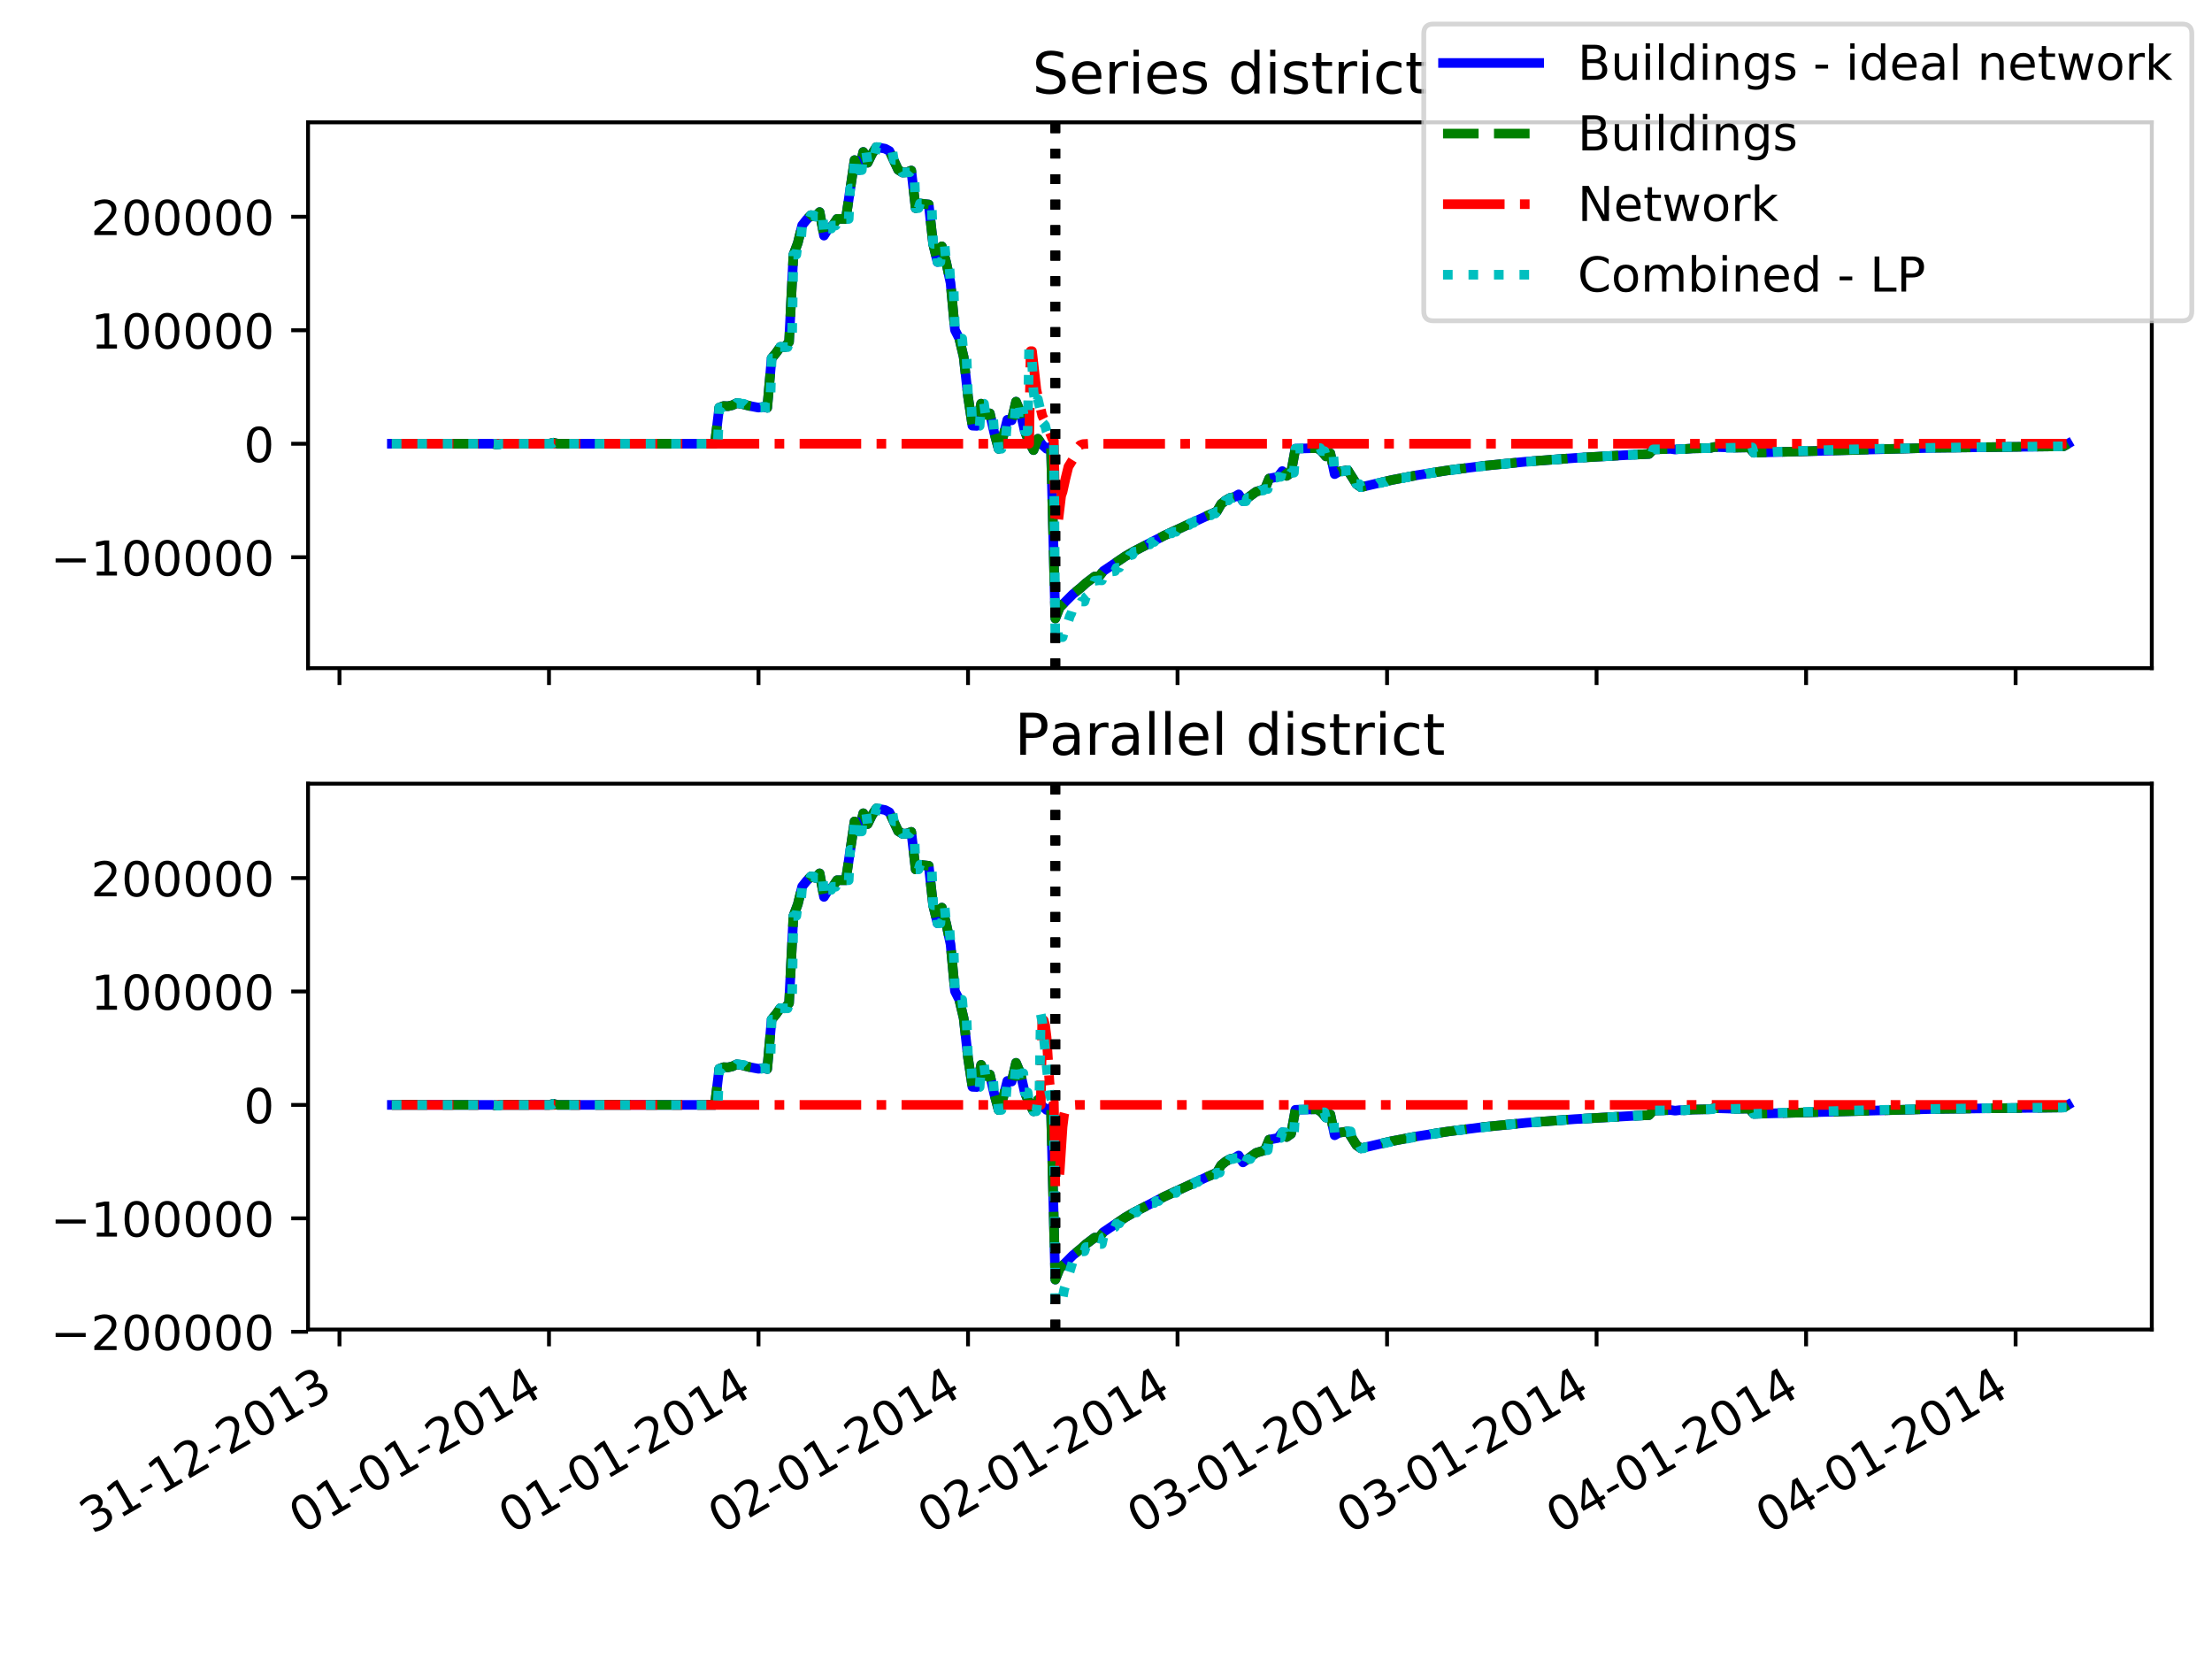 <?xml version="1.0" encoding="utf-8" standalone="no"?>
<!DOCTYPE svg PUBLIC "-//W3C//DTD SVG 1.1//EN"
  "http://www.w3.org/Graphics/SVG/1.1/DTD/svg11.dtd">
<!-- Created with matplotlib (http://matplotlib.org/) -->
<svg height="345pt" version="1.1" viewBox="0 0 460 345" width="460pt" xmlns="http://www.w3.org/2000/svg" xmlns:xlink="http://www.w3.org/1999/xlink">
 <defs>
  <style type="text/css">
*{stroke-linecap:butt;stroke-linejoin:round;}
  </style>
 </defs>
 <g id="figure_1">
  <g id="patch_1">
   <path d="M 0 345.6 
L 460.8 345.6 
L 460.8 0 
L 0 0 
z
" style="fill:#ffffff;"/>
  </g>
  <g id="axes_1">
   <g id="patch_2">
    <path d="M 64.06 138.953 
L 447.48 138.953 
L 447.48 25.44 
L 64.06 25.44 
z
" style="fill:#ffffff;"/>
   </g>
   <g id="matplotlib.axis_1">
    <g id="xtick_1">
     <g id="line2d_1">
      <defs>
       <path d="M 0 0 
L 0 3.5 
" id="m12d231745e" style="stroke:#000000;stroke-width:0.8;"/>
      </defs>
      <g>
       <use style="stroke:#000000;stroke-width:0.8;" x="70.596" xlink:href="#m12d231745e" y="138.953"/>
      </g>
     </g>
    </g>
    <g id="xtick_2">
     <g id="line2d_2">
      <g>
       <use style="stroke:#000000;stroke-width:0.8;" x="114.166" xlink:href="#m12d231745e" y="138.953"/>
      </g>
     </g>
    </g>
    <g id="xtick_3">
     <g id="line2d_3">
      <g>
       <use style="stroke:#000000;stroke-width:0.8;" x="157.736" xlink:href="#m12d231745e" y="138.953"/>
      </g>
     </g>
    </g>
    <g id="xtick_4">
     <g id="line2d_4">
      <g>
       <use style="stroke:#000000;stroke-width:0.8;" x="201.307" xlink:href="#m12d231745e" y="138.953"/>
      </g>
     </g>
    </g>
    <g id="xtick_5">
     <g id="line2d_5">
      <g>
       <use style="stroke:#000000;stroke-width:0.8;" x="244.877" xlink:href="#m12d231745e" y="138.953"/>
      </g>
     </g>
    </g>
    <g id="xtick_6">
     <g id="line2d_6">
      <g>
       <use style="stroke:#000000;stroke-width:0.8;" x="288.448" xlink:href="#m12d231745e" y="138.953"/>
      </g>
     </g>
    </g>
    <g id="xtick_7">
     <g id="line2d_7">
      <g>
       <use style="stroke:#000000;stroke-width:0.8;" x="332.018" xlink:href="#m12d231745e" y="138.953"/>
      </g>
     </g>
    </g>
    <g id="xtick_8">
     <g id="line2d_8">
      <g>
       <use style="stroke:#000000;stroke-width:0.8;" x="375.589" xlink:href="#m12d231745e" y="138.953"/>
      </g>
     </g>
    </g>
    <g id="xtick_9">
     <g id="line2d_9">
      <g>
       <use style="stroke:#000000;stroke-width:0.8;" x="419.159" xlink:href="#m12d231745e" y="138.953"/>
      </g>
     </g>
    </g>
   </g>
   <g id="matplotlib.axis_2">
    <g id="ytick_1">
     <g id="line2d_10">
      <defs>
       <path d="M 0 0 
L -3.5 0 
" id="mbd59658236" style="stroke:#000000;stroke-width:0.8;"/>
      </defs>
      <g>
       <use style="stroke:#000000;stroke-width:0.8;" x="64.06" xlink:href="#mbd59658236" y="115.883"/>
      </g>
     </g>
     <g id="text_1">
      <!-- −100000 -->
      <defs>
       <path d="M 10.594 35.5 
L 73.188 35.5 
L 73.188 27.203 
L 10.594 27.203 
z
" id="DejaVuSans-2212"/>
       <path d="M 12.406 8.297 
L 28.516 8.297 
L 28.516 63.922 
L 10.984 60.406 
L 10.984 69.391 
L 28.422 72.906 
L 38.281 72.906 
L 38.281 8.297 
L 54.391 8.297 
L 54.391 0 
L 12.406 0 
z
" id="DejaVuSans-31"/>
       <path d="M 31.781 66.406 
Q 24.172 66.406 20.328 58.906 
Q 16.5 51.422 16.5 36.375 
Q 16.5 21.391 20.328 13.891 
Q 24.172 6.391 31.781 6.391 
Q 39.453 6.391 43.281 13.891 
Q 47.125 21.391 47.125 36.375 
Q 47.125 51.422 43.281 58.906 
Q 39.453 66.406 31.781 66.406 
z
M 31.781 74.219 
Q 44.047 74.219 50.516 64.516 
Q 56.984 54.828 56.984 36.375 
Q 56.984 17.969 50.516 8.266 
Q 44.047 -1.422 31.781 -1.422 
Q 19.531 -1.422 13.062 8.266 
Q 6.594 17.969 6.594 36.375 
Q 6.594 54.828 13.062 64.516 
Q 19.531 74.219 31.781 74.219 
z
" id="DejaVuSans-30"/>
      </defs>
      <g transform="translate(10.505 119.682)scale(0.1 -0.1)">
       <use xlink:href="#DejaVuSans-2212"/>
       <use x="83.789" xlink:href="#DejaVuSans-31"/>
       <use x="147.412" xlink:href="#DejaVuSans-30"/>
       <use x="211.035" xlink:href="#DejaVuSans-30"/>
       <use x="274.658" xlink:href="#DejaVuSans-30"/>
       <use x="338.281" xlink:href="#DejaVuSans-30"/>
       <use x="401.904" xlink:href="#DejaVuSans-30"/>
      </g>
     </g>
    </g>
    <g id="ytick_2">
     <g id="line2d_11">
      <g>
       <use style="stroke:#000000;stroke-width:0.8;" x="64.06" xlink:href="#mbd59658236" y="92.282"/>
      </g>
     </g>
     <g id="text_2">
      <!-- 0 -->
      <g transform="translate(50.697 96.081)scale(0.1 -0.1)">
       <use xlink:href="#DejaVuSans-30"/>
      </g>
     </g>
    </g>
    <g id="ytick_3">
     <g id="line2d_12">
      <g>
       <use style="stroke:#000000;stroke-width:0.8;" x="64.06" xlink:href="#mbd59658236" y="68.681"/>
      </g>
     </g>
     <g id="text_3">
      <!-- 100000 -->
      <g transform="translate(18.885 72.48)scale(0.1 -0.1)">
       <use xlink:href="#DejaVuSans-31"/>
       <use x="63.623" xlink:href="#DejaVuSans-30"/>
       <use x="127.246" xlink:href="#DejaVuSans-30"/>
       <use x="190.869" xlink:href="#DejaVuSans-30"/>
       <use x="254.492" xlink:href="#DejaVuSans-30"/>
       <use x="318.115" xlink:href="#DejaVuSans-30"/>
      </g>
     </g>
    </g>
    <g id="ytick_4">
     <g id="line2d_13">
      <g>
       <use style="stroke:#000000;stroke-width:0.8;" x="64.06" xlink:href="#mbd59658236" y="45.08"/>
      </g>
     </g>
     <g id="text_4">
      <!-- 200000 -->
      <defs>
       <path d="M 19.188 8.297 
L 53.609 8.297 
L 53.609 0 
L 7.328 0 
L 7.328 8.297 
Q 12.938 14.109 22.625 23.891 
Q 32.328 33.688 34.812 36.531 
Q 39.547 41.844 41.422 45.531 
Q 43.312 49.219 43.312 52.781 
Q 43.312 58.594 39.234 62.25 
Q 35.156 65.922 28.609 65.922 
Q 23.969 65.922 18.812 64.312 
Q 13.672 62.703 7.812 59.422 
L 7.812 69.391 
Q 13.766 71.781 18.938 73 
Q 24.125 74.219 28.422 74.219 
Q 39.75 74.219 46.484 68.547 
Q 53.219 62.891 53.219 53.422 
Q 53.219 48.922 51.531 44.891 
Q 49.859 40.875 45.406 35.406 
Q 44.188 33.984 37.641 27.219 
Q 31.109 20.453 19.188 8.297 
z
" id="DejaVuSans-32"/>
      </defs>
      <g transform="translate(18.885 48.879)scale(0.1 -0.1)">
       <use xlink:href="#DejaVuSans-32"/>
       <use x="63.623" xlink:href="#DejaVuSans-30"/>
       <use x="127.246" xlink:href="#DejaVuSans-30"/>
       <use x="190.869" xlink:href="#DejaVuSans-30"/>
       <use x="254.492" xlink:href="#DejaVuSans-30"/>
       <use x="318.115" xlink:href="#DejaVuSans-30"/>
      </g>
     </g>
    </g>
   </g>
   <g id="line2d_14">
    <path clip-path="url(#p80d678bed9)" d="M 81.488 92.282 
L 102.366 92.282 
L 103.273 92.422 
L 104.181 92.282 
L 114.166 92.282 
L 115.074 92.065 
L 115.981 92.282 
L 148.659 92.282 
L 149.567 84.773 
L 150.475 84.435 
L 151.382 84.471 
L 152.29 84.268 
L 153.198 83.837 
L 154.106 83.963 
L 155.921 84.424 
L 157.736 84.767 
L 158.644 84.611 
L 159.552 84.793 
L 160.46 74.517 
L 161.367 73.427 
L 162.275 72.146 
L 163.183 72.193 
L 164.091 71.107 
L 164.998 52.964 
L 165.906 50.537 
L 166.814 46.844 
L 167.721 45.695 
L 168.629 44.755 
L 169.537 45.028 
L 170.445 44.106 
L 171.352 49.001 
L 172.26 47.539 
L 173.168 46.897 
L 174.075 45.528 
L 175.891 45.535 
L 177.706 33.297 
L 178.614 35.379 
L 179.522 31.597 
L 180.429 33.847 
L 181.337 32.01 
L 182.245 30.6 
L 184.06 30.914 
L 184.968 31.401 
L 186.783 35.312 
L 187.691 35.87 
L 188.599 35.82 
L 189.507 35.463 
L 190.414 43.278 
L 191.322 42.314 
L 193.137 42.521 
L 194.045 50.729 
L 194.953 54.486 
L 195.861 51.227 
L 196.768 54.575 
L 197.676 58.864 
L 198.584 68.626 
L 199.491 70.406 
L 200.399 74.24 
L 201.307 82.486 
L 202.215 88.518 
L 203.122 88.562 
L 204.03 83.944 
L 204.938 86.241 
L 205.846 85.964 
L 206.753 89.994 
L 207.661 93.332 
L 208.569 90.946 
L 209.476 87.296 
L 210.384 87.416 
L 211.292 83.525 
L 212.2 85.694 
L 213.107 89.687 
L 214.015 91.881 
L 214.923 93.604 
L 215.83 91.235 
L 216.738 92.491 
L 217.646 93.326 
L 218.554 92.878 
L 219.461 128.628 
L 220.369 126.32 
L 223.092 123.587 
L 224.908 122.097 
L 225.815 121.267 
L 227.631 119.899 
L 228.538 119.899 
L 229.446 118.757 
L 233.985 115.702 
L 235.8 114.651 
L 242.154 111.351 
L 251.231 107.165 
L 253.047 106.377 
L 253.955 104.801 
L 254.862 104.072 
L 255.77 103.555 
L 256.678 103.364 
L 257.585 102.807 
L 258.493 104.241 
L 261.216 102.254 
L 263.032 101.701 
L 263.939 99.506 
L 265.755 99.166 
L 266.663 97.967 
L 267.57 98.955 
L 268.478 98.306 
L 269.386 93.298 
L 273.924 93.178 
L 274.832 93.809 
L 275.74 94.908 
L 276.648 94.258 
L 277.555 98.602 
L 278.463 98.067 
L 280.278 97.791 
L 282.094 100.67 
L 283.002 101.314 
L 289.356 99.835 
L 294.802 98.799 
L 301.156 97.806 
L 308.418 96.89 
L 317.495 95.994 
L 327.48 95.24 
L 339.28 94.576 
L 342.911 94.409 
L 343.819 93.444 
L 347.449 93.353 
L 348.357 93.484 
L 349.265 93.373 
L 350.173 93.392 
L 351.988 93.251 
L 355.619 93.177 
L 356.527 92.951 
L 361.065 93.085 
L 363.788 93.04 
L 364.696 94.14 
L 401.913 93.124 
L 429.144 92.81 
L 430.052 92.282 
L 430.052 92.282 
" style="fill:none;stroke:#0000ff;stroke-linecap:square;stroke-width:2;"/>
   </g>
   <g id="line2d_15">
    <path clip-path="url(#p80d678bed9)" d="M 219.461 138.953 
L 219.461 25.44 
" style="fill:none;stroke:#000000;stroke-dasharray:2,3.3;stroke-dashoffset:0;stroke-width:2;"/>
   </g>
   <g id="line2d_16">
    <path clip-path="url(#p80d678bed9)" d="M 81.488 92.282 
L 102.366 92.282 
L 103.273 92.422 
L 104.181 92.282 
L 114.166 92.282 
L 115.074 92.065 
L 115.981 92.282 
L 148.659 92.282 
L 149.567 84.773 
L 150.475 84.435 
L 151.382 84.471 
L 152.29 84.268 
L 153.198 83.837 
L 154.106 83.963 
L 155.921 84.424 
L 157.736 84.767 
L 158.644 84.611 
L 159.552 84.793 
L 160.46 74.517 
L 161.367 73.427 
L 162.275 72.146 
L 163.183 72.193 
L 164.091 71.107 
L 164.998 52.964 
L 165.906 50.537 
L 166.814 46.844 
L 167.721 45.695 
L 168.629 44.755 
L 169.537 45.028 
L 170.445 44.106 
L 171.352 49.001 
L 172.26 47.539 
L 173.168 46.897 
L 174.075 45.528 
L 175.891 45.535 
L 177.706 33.297 
L 178.614 35.379 
L 179.522 31.597 
L 180.429 33.847 
L 181.337 32.01 
L 182.245 30.6 
L 184.06 30.914 
L 184.968 31.401 
L 186.783 35.312 
L 187.691 35.87 
L 188.599 35.82 
L 189.507 35.463 
L 190.414 43.278 
L 191.322 42.314 
L 193.137 42.521 
L 194.045 50.729 
L 194.953 54.486 
L 195.861 51.227 
L 196.768 54.575 
L 197.676 58.864 
L 198.584 68.626 
L 199.491 70.406 
L 200.399 74.24 
L 201.307 82.486 
L 202.215 88.518 
L 203.122 88.562 
L 204.03 83.944 
L 204.938 86.241 
L 205.846 85.964 
L 206.753 89.994 
L 207.661 93.332 
L 208.569 90.946 
L 209.476 87.296 
L 210.384 87.416 
L 211.292 83.525 
L 212.2 85.694 
L 213.107 89.687 
L 214.015 91.881 
L 214.923 93.604 
L 215.83 91.235 
L 216.738 92.491 
L 217.646 93.326 
L 218.554 92.878 
L 219.461 128.628 
L 220.369 126.32 
L 223.092 123.587 
L 224.908 122.097 
L 225.815 121.267 
L 227.631 119.899 
L 228.538 119.899 
L 229.446 118.757 
L 233.985 115.702 
L 235.8 114.651 
L 242.154 111.351 
L 251.231 107.165 
L 253.047 106.377 
L 253.955 104.801 
L 254.862 104.072 
L 255.77 103.555 
L 256.678 103.364 
L 257.585 102.807 
L 258.493 104.241 
L 261.216 102.254 
L 263.032 101.701 
L 263.939 99.506 
L 265.755 99.166 
L 266.663 97.967 
L 267.57 98.955 
L 268.478 98.306 
L 269.386 93.298 
L 273.924 93.178 
L 274.832 93.809 
L 275.74 94.908 
L 276.648 94.258 
L 277.555 98.602 
L 278.463 98.067 
L 280.278 97.791 
L 282.094 100.67 
L 283.002 101.314 
L 289.356 99.835 
L 294.802 98.799 
L 301.156 97.806 
L 308.418 96.89 
L 317.495 95.994 
L 327.48 95.24 
L 339.28 94.576 
L 342.911 94.409 
L 343.819 93.444 
L 347.449 93.353 
L 348.357 93.484 
L 349.265 93.373 
L 350.173 93.392 
L 351.988 93.251 
L 355.619 93.177 
L 356.527 92.951 
L 361.065 93.085 
L 363.788 93.04 
L 364.696 94.14 
L 401.913 93.124 
L 429.144 92.81 
L 430.052 92.282 
L 430.052 92.282 
" style="fill:none;stroke:#008000;stroke-dasharray:7.4,3.2;stroke-dashoffset:0;stroke-width:2;"/>
   </g>
   <g id="line2d_17">
    <path clip-path="url(#p80d678bed9)" d="M 219.461 138.953 
L 219.461 25.44 
" style="fill:none;stroke:#000000;stroke-dasharray:2,3.3;stroke-dashoffset:0;stroke-width:2;"/>
   </g>
   <g id="line2d_18">
    <path clip-path="url(#p80d678bed9)" d="M 81.488 92.282 
L 214.015 92.282 
L 214.318 73.024 
L 214.62 73.024 
L 215.528 81.069 
L 216.738 86.438 
L 217.343 87.702 
L 217.646 88.209 
L 218.856 91.288 
L 219.159 91.631 
L 219.461 109.263 
L 219.764 109.357 
L 220.066 108.206 
L 220.672 103.116 
L 220.974 102.243 
L 221.579 99.492 
L 222.184 97.048 
L 223.092 95.59 
L 224 93.301 
L 224.605 92.575 
L 225.21 92.35 
L 226.42 92.284 
L 249.719 92.282 
L 429.749 92.282 
L 429.749 92.282 
" style="fill:none;stroke:#ff0000;stroke-dasharray:12.8,3.2,2,3.2;stroke-dashoffset:0;stroke-width:2;"/>
   </g>
   <g id="line2d_19">
    <path clip-path="url(#p80d678bed9)" d="M 219.461 138.953 
L 219.461 25.44 
" style="fill:none;stroke:#000000;stroke-dasharray:2,3.3;stroke-dashoffset:0;stroke-width:2;"/>
   </g>
   <g id="line2d_20">
    <path clip-path="url(#p80d678bed9)" d="M 81.488 92.282 
L 102.971 92.282 
L 103.273 92.422 
L 103.879 92.422 
L 104.181 92.282 
L 114.771 92.282 
L 115.074 92.065 
L 115.679 92.065 
L 115.981 92.282 
L 149.264 92.282 
L 149.567 84.773 
L 150.172 84.773 
L 150.475 84.435 
L 151.988 84.471 
L 152.29 84.268 
L 152.895 84.268 
L 153.198 83.837 
L 153.803 83.837 
L 154.106 83.963 
L 154.711 83.963 
L 155.013 84.24 
L 155.618 84.24 
L 155.921 84.424 
L 156.526 84.424 
L 156.829 84.64 
L 157.434 84.64 
L 157.736 84.767 
L 158.342 84.767 
L 158.644 84.611 
L 159.249 84.611 
L 159.552 84.793 
L 160.157 84.793 
L 160.46 74.517 
L 161.065 74.517 
L 161.367 73.427 
L 161.972 73.427 
L 162.275 72.146 
L 163.788 72.193 
L 164.091 71.107 
L 164.696 71.107 
L 164.998 52.964 
L 165.603 52.964 
L 165.906 50.537 
L 166.511 50.537 
L 166.814 46.844 
L 167.419 46.844 
L 167.721 45.695 
L 168.327 45.695 
L 168.629 44.755 
L 169.234 44.755 
L 169.537 45.028 
L 170.142 45.028 
L 170.445 44.106 
L 171.05 44.106 
L 171.352 49.001 
L 171.957 49.001 
L 172.26 47.539 
L 172.865 47.539 
L 173.168 46.897 
L 173.773 46.897 
L 174.075 45.528 
L 176.496 45.535 
L 176.799 39.203 
L 177.404 39.203 
L 177.706 33.297 
L 178.311 33.297 
L 178.614 35.379 
L 179.219 35.379 
L 179.522 31.597 
L 180.127 31.597 
L 180.429 33.847 
L 181.035 33.847 
L 181.337 32.01 
L 181.942 32.01 
L 182.245 30.6 
L 182.85 30.6 
L 183.153 30.772 
L 183.758 30.772 
L 184.06 30.914 
L 184.665 30.914 
L 184.968 31.401 
L 185.573 31.401 
L 185.876 33.269 
L 186.481 33.269 
L 186.783 35.312 
L 187.389 35.312 
L 187.691 35.87 
L 189.204 35.82 
L 189.507 35.463 
L 190.112 35.463 
L 190.414 43.278 
L 191.019 43.278 
L 191.322 42.314 
L 191.927 42.314 
L 192.23 42.451 
L 193.743 42.521 
L 194.045 50.729 
L 194.65 50.729 
L 194.953 54.486 
L 195.558 54.486 
L 195.861 51.227 
L 196.466 51.227 
L 196.768 54.575 
L 197.373 54.575 
L 197.676 58.864 
L 198.281 58.864 
L 198.584 68.626 
L 199.189 68.626 
L 199.491 70.406 
L 200.097 70.406 
L 200.399 74.24 
L 201.004 74.24 
L 201.307 82.486 
L 201.912 82.486 
L 202.215 88.518 
L 203.728 88.562 
L 204.03 83.944 
L 204.635 83.944 
L 204.938 86.241 
L 205.543 86.241 
L 205.846 85.964 
L 206.451 85.964 
L 206.753 89.994 
L 207.358 89.994 
L 207.661 93.332 
L 208.266 93.332 
L 208.569 90.946 
L 209.174 90.946 
L 209.476 87.296 
L 210.082 87.296 
L 210.384 87.416 
L 210.989 87.416 
L 211.292 83.525 
L 211.897 83.525 
L 212.2 85.694 
L 212.805 85.694 
L 213.107 89.687 
L 213.712 89.687 
L 214.015 72.489 
L 214.318 72.489 
L 214.62 75.061 
L 214.923 81.42 
L 215.225 83.503 
L 215.528 84.492 
L 215.83 82.998 
L 216.436 85.644 
L 216.738 87.783 
L 217.343 88.485 
L 217.646 89.697 
L 218.251 91.05 
L 218.554 91.291 
L 219.159 92.158 
L 219.461 133.758 
L 220.066 133.793 
L 220.369 132.488 
L 220.974 132.505 
L 221.277 131.357 
L 221.579 131.351 
L 221.882 130.973 
L 222.184 129.101 
L 222.487 128.123 
L 222.79 127.535 
L 223.092 126.521 
L 223.697 126.349 
L 224 125.708 
L 224.605 125.761 
L 224.908 125.091 
L 225.513 125.098 
L 225.815 124.148 
L 226.118 123.891 
L 226.42 123.436 
L 226.723 122.414 
L 227.328 121.655 
L 227.631 120.785 
L 228.538 120.669 
L 229.144 120.697 
L 229.446 119.69 
L 230.051 119.785 
L 230.354 119.189 
L 230.959 119.321 
L 231.262 118.834 
L 231.867 118.769 
L 232.169 118.089 
L 232.774 118.05 
L 233.077 117.337 
L 233.682 117.063 
L 233.985 116.35 
L 234.59 116.073 
L 234.892 115.525 
L 235.498 115.372 
L 235.8 114.75 
L 236.405 114.691 
L 236.708 114.189 
L 237.313 114.173 
L 237.616 113.638 
L 238.221 113.634 
L 238.523 113.222 
L 239.129 113.221 
L 239.431 112.709 
L 240.036 112.709 
L 240.339 112.301 
L 240.944 112.301 
L 241.247 111.826 
L 241.852 111.826 
L 242.154 111.351 
L 242.759 111.351 
L 243.062 110.921 
L 243.667 110.921 
L 243.97 110.595 
L 244.575 110.595 
L 244.877 110.091 
L 245.483 110.091 
L 245.785 109.625 
L 246.39 109.625 
L 246.693 109.183 
L 247.298 109.183 
L 247.601 108.754 
L 248.206 108.754 
L 248.508 108.339 
L 249.113 108.339 
L 249.416 107.936 
L 250.021 107.936 
L 250.324 107.545 
L 250.929 107.545 
L 251.231 107.165 
L 251.837 107.165 
L 252.139 106.797 
L 252.744 106.797 
L 253.047 106.377 
L 253.652 106.377 
L 253.955 104.801 
L 254.56 104.801 
L 254.862 104.072 
L 255.467 104.072 
L 255.77 103.555 
L 256.375 103.555 
L 256.678 103.364 
L 257.283 103.364 
L 257.585 102.807 
L 258.191 102.807 
L 258.493 104.241 
L 259.098 104.241 
L 259.401 103.552 
L 260.006 103.552 
L 260.309 102.898 
L 260.914 102.898 
L 261.216 102.254 
L 261.821 102.254 
L 262.124 101.998 
L 262.729 101.998 
L 263.032 101.701 
L 263.637 101.701 
L 263.939 99.506 
L 264.545 99.506 
L 264.847 99.334 
L 265.452 99.334 
L 265.755 99.166 
L 266.36 99.166 
L 266.663 97.967 
L 267.268 97.967 
L 267.57 98.955 
L 268.175 98.955 
L 268.478 98.306 
L 269.083 98.306 
L 269.386 93.298 
L 273.622 93.2 
L 274.53 93.178 
L 274.832 93.809 
L 275.437 93.809 
L 275.74 94.908 
L 276.345 94.908 
L 276.648 94.258 
L 277.253 94.258 
L 277.555 98.602 
L 278.16 98.602 
L 278.463 98.067 
L 279.068 98.067 
L 279.371 97.927 
L 279.976 97.927 
L 280.278 97.791 
L 280.884 97.791 
L 281.186 99.323 
L 281.791 99.323 
L 282.094 100.67 
L 282.699 100.67 
L 283.002 101.314 
L 283.607 101.314 
L 283.909 101.091 
L 284.514 101.091 
L 284.817 100.864 
L 285.422 100.864 
L 285.725 100.644 
L 286.33 100.644 
L 286.632 100.432 
L 287.238 100.432 
L 287.54 100.227 
L 288.145 100.227 
L 288.448 100.028 
L 289.053 100.028 
L 289.356 99.835 
L 289.961 99.835 
L 290.263 99.649 
L 290.868 99.649 
L 291.171 99.468 
L 291.776 99.468 
L 292.079 99.293 
L 292.684 99.293 
L 292.986 99.123 
L 293.592 99.123 
L 293.894 98.959 
L 294.499 98.959 
L 294.802 98.799 
L 295.407 98.799 
L 295.71 98.644 
L 296.315 98.644 
L 296.617 98.494 
L 297.222 98.494 
L 297.525 98.348 
L 298.13 98.348 
L 298.433 98.207 
L 299.038 98.207 
L 299.34 98.069 
L 299.946 98.069 
L 300.248 97.936 
L 300.853 97.936 
L 301.156 97.806 
L 301.761 97.806 
L 302.064 97.68 
L 302.669 97.68 
L 302.971 97.557 
L 303.576 97.557 
L 304.182 97.438 
L 304.484 97.438 
L 305.089 97.323 
L 305.392 97.323 
L 305.997 97.21 
L 307.207 97.101 
L 307.812 96.994 
L 309.023 96.89 
L 309.628 96.79 
L 310.838 96.692 
L 311.443 96.596 
L 312.654 96.503 
L 313.259 96.412 
L 314.469 96.324 
L 315.074 96.238 
L 316.285 96.155 
L 316.89 96.073 
L 318.1 95.994 
L 318.705 95.916 
L 319.915 95.841 
L 320.521 95.767 
L 321.731 95.695 
L 322.336 95.625 
L 323.546 95.557 
L 324.151 95.491 
L 325.362 95.426 
L 325.967 95.362 
L 327.177 95.301 
L 327.782 95.24 
L 328.993 95.182 
L 329.598 95.124 
L 331.716 95.013 
L 332.926 94.908 
L 335.347 94.807 
L 336.557 94.711 
L 338.977 94.62 
L 340.188 94.532 
L 342.608 94.449 
L 343.516 94.409 
L 343.819 93.444 
L 350.778 93.392 
L 351.08 93.271 
L 356.224 93.177 
L 356.527 92.951 
L 358.04 92.999 
L 358.342 93.152 
L 363.486 93.054 
L 364.394 93.04 
L 364.696 94.14 
L 368.024 94.03 
L 369.235 93.954 
L 372.563 93.848 
L 374.076 93.782 
L 377.102 93.692 
L 378.614 93.636 
L 382.548 93.533 
L 384.666 93.463 
L 389.81 93.358 
L 392.23 93.301 
L 397.979 93.199 
L 401.005 93.138 
L 408.872 93.033 
L 413.108 92.975 
L 423.395 92.867 
L 429.144 92.81 
L 429.749 92.81 
L 429.749 92.81 
" style="fill:none;stroke:#00bfbf;stroke-dasharray:2,3.3;stroke-dashoffset:0;stroke-width:2;"/>
   </g>
   <g id="line2d_21">
    <path clip-path="url(#p80d678bed9)" d="M 219.461 138.953 
L 219.461 25.44 
" style="fill:none;stroke:#000000;stroke-dasharray:2,3.3;stroke-dashoffset:0;stroke-width:2;"/>
   </g>
   <g id="patch_3">
    <path d="M 64.06 138.953 
L 64.06 25.44 
" style="fill:none;stroke:#000000;stroke-linecap:square;stroke-linejoin:miter;stroke-width:0.8;"/>
   </g>
   <g id="patch_4">
    <path d="M 447.48 138.953 
L 447.48 25.44 
" style="fill:none;stroke:#000000;stroke-linecap:square;stroke-linejoin:miter;stroke-width:0.8;"/>
   </g>
   <g id="patch_5">
    <path d="M 64.06 138.953 
L 447.48 138.953 
" style="fill:none;stroke:#000000;stroke-linecap:square;stroke-linejoin:miter;stroke-width:0.8;"/>
   </g>
   <g id="patch_6">
    <path d="M 64.06 25.44 
L 447.48 25.44 
" style="fill:none;stroke:#000000;stroke-linecap:square;stroke-linejoin:miter;stroke-width:0.8;"/>
   </g>
   <g id="text_5">
    <!-- Series district -->
    <defs>
     <path d="M 53.516 70.516 
L 53.516 60.891 
Q 47.906 63.578 42.922 64.891 
Q 37.938 66.219 33.297 66.219 
Q 25.25 66.219 20.875 63.094 
Q 16.5 59.969 16.5 54.203 
Q 16.5 49.359 19.406 46.891 
Q 22.312 44.438 30.422 42.922 
L 36.375 41.703 
Q 47.406 39.594 52.656 34.297 
Q 57.906 29 57.906 20.125 
Q 57.906 9.516 50.797 4.047 
Q 43.703 -1.422 29.984 -1.422 
Q 24.812 -1.422 18.969 -0.25 
Q 13.141 0.922 6.891 3.219 
L 6.891 13.375 
Q 12.891 10.016 18.656 8.297 
Q 24.422 6.594 29.984 6.594 
Q 38.422 6.594 43.016 9.906 
Q 47.609 13.234 47.609 19.391 
Q 47.609 24.75 44.312 27.781 
Q 41.016 30.812 33.5 32.328 
L 27.484 33.5 
Q 16.453 35.688 11.516 40.375 
Q 6.594 45.062 6.594 53.422 
Q 6.594 63.094 13.406 68.656 
Q 20.219 74.219 32.172 74.219 
Q 37.312 74.219 42.625 73.281 
Q 47.953 72.359 53.516 70.516 
z
" id="DejaVuSans-53"/>
     <path d="M 56.203 29.594 
L 56.203 25.203 
L 14.891 25.203 
Q 15.484 15.922 20.484 11.062 
Q 25.484 6.203 34.422 6.203 
Q 39.594 6.203 44.453 7.469 
Q 49.312 8.734 54.109 11.281 
L 54.109 2.781 
Q 49.266 0.734 44.188 -0.344 
Q 39.109 -1.422 33.891 -1.422 
Q 20.797 -1.422 13.156 6.188 
Q 5.516 13.812 5.516 26.812 
Q 5.516 40.234 12.766 48.109 
Q 20.016 56 32.328 56 
Q 43.359 56 49.781 48.891 
Q 56.203 41.797 56.203 29.594 
z
M 47.219 32.234 
Q 47.125 39.594 43.094 43.984 
Q 39.062 48.391 32.422 48.391 
Q 24.906 48.391 20.391 44.141 
Q 15.875 39.891 15.188 32.172 
z
" id="DejaVuSans-65"/>
     <path d="M 41.109 46.297 
Q 39.594 47.172 37.812 47.578 
Q 36.031 48 33.891 48 
Q 26.266 48 22.188 43.047 
Q 18.109 38.094 18.109 28.812 
L 18.109 0 
L 9.078 0 
L 9.078 54.688 
L 18.109 54.688 
L 18.109 46.188 
Q 20.953 51.172 25.484 53.578 
Q 30.031 56 36.531 56 
Q 37.453 56 38.578 55.875 
Q 39.703 55.766 41.062 55.516 
z
" id="DejaVuSans-72"/>
     <path d="M 9.422 54.688 
L 18.406 54.688 
L 18.406 0 
L 9.422 0 
z
M 9.422 75.984 
L 18.406 75.984 
L 18.406 64.594 
L 9.422 64.594 
z
" id="DejaVuSans-69"/>
     <path d="M 44.281 53.078 
L 44.281 44.578 
Q 40.484 46.531 36.375 47.5 
Q 32.281 48.484 27.875 48.484 
Q 21.188 48.484 17.844 46.438 
Q 14.5 44.391 14.5 40.281 
Q 14.5 37.156 16.891 35.375 
Q 19.281 33.594 26.516 31.984 
L 29.594 31.297 
Q 39.156 29.25 43.188 25.516 
Q 47.219 21.781 47.219 15.094 
Q 47.219 7.469 41.188 3.016 
Q 35.156 -1.422 24.609 -1.422 
Q 20.219 -1.422 15.453 -0.562 
Q 10.688 0.297 5.422 2 
L 5.422 11.281 
Q 10.406 8.688 15.234 7.391 
Q 20.062 6.109 24.812 6.109 
Q 31.156 6.109 34.562 8.281 
Q 37.984 10.453 37.984 14.406 
Q 37.984 18.062 35.516 20.016 
Q 33.062 21.969 24.703 23.781 
L 21.578 24.516 
Q 13.234 26.266 9.516 29.906 
Q 5.812 33.547 5.812 39.891 
Q 5.812 47.609 11.281 51.797 
Q 16.75 56 26.812 56 
Q 31.781 56 36.172 55.266 
Q 40.578 54.547 44.281 53.078 
z
" id="DejaVuSans-73"/>
     <path id="DejaVuSans-20"/>
     <path d="M 45.406 46.391 
L 45.406 75.984 
L 54.391 75.984 
L 54.391 0 
L 45.406 0 
L 45.406 8.203 
Q 42.578 3.328 38.25 0.953 
Q 33.938 -1.422 27.875 -1.422 
Q 17.969 -1.422 11.734 6.484 
Q 5.516 14.406 5.516 27.297 
Q 5.516 40.188 11.734 48.094 
Q 17.969 56 27.875 56 
Q 33.938 56 38.25 53.625 
Q 42.578 51.266 45.406 46.391 
z
M 14.797 27.297 
Q 14.797 17.391 18.875 11.75 
Q 22.953 6.109 30.078 6.109 
Q 37.203 6.109 41.297 11.75 
Q 45.406 17.391 45.406 27.297 
Q 45.406 37.203 41.297 42.844 
Q 37.203 48.484 30.078 48.484 
Q 22.953 48.484 18.875 42.844 
Q 14.797 37.203 14.797 27.297 
z
" id="DejaVuSans-64"/>
     <path d="M 18.312 70.219 
L 18.312 54.688 
L 36.812 54.688 
L 36.812 47.703 
L 18.312 47.703 
L 18.312 18.016 
Q 18.312 11.328 20.141 9.422 
Q 21.969 7.516 27.594 7.516 
L 36.812 7.516 
L 36.812 0 
L 27.594 0 
Q 17.188 0 13.234 3.875 
Q 9.281 7.766 9.281 18.016 
L 9.281 47.703 
L 2.688 47.703 
L 2.688 54.688 
L 9.281 54.688 
L 9.281 70.219 
z
" id="DejaVuSans-74"/>
     <path d="M 48.781 52.594 
L 48.781 44.188 
Q 44.969 46.297 41.141 47.344 
Q 37.312 48.391 33.406 48.391 
Q 24.656 48.391 19.812 42.844 
Q 14.984 37.312 14.984 27.297 
Q 14.984 17.281 19.812 11.734 
Q 24.656 6.203 33.406 6.203 
Q 37.312 6.203 41.141 7.25 
Q 44.969 8.297 48.781 10.406 
L 48.781 2.094 
Q 45.016 0.344 40.984 -0.531 
Q 36.969 -1.422 32.422 -1.422 
Q 20.062 -1.422 12.781 6.344 
Q 5.516 14.109 5.516 27.297 
Q 5.516 40.672 12.859 48.328 
Q 20.219 56 33.016 56 
Q 37.156 56 41.109 55.141 
Q 45.062 54.297 48.781 52.594 
z
" id="DejaVuSans-63"/>
    </defs>
    <g transform="translate(214.673 19.44)scale(0.12 -0.12)">
     <use xlink:href="#DejaVuSans-53"/>
     <use x="63.477" xlink:href="#DejaVuSans-65"/>
     <use x="125" xlink:href="#DejaVuSans-72"/>
     <use x="166.113" xlink:href="#DejaVuSans-69"/>
     <use x="193.896" xlink:href="#DejaVuSans-65"/>
     <use x="255.42" xlink:href="#DejaVuSans-73"/>
     <use x="307.52" xlink:href="#DejaVuSans-20"/>
     <use x="339.307" xlink:href="#DejaVuSans-64"/>
     <use x="402.783" xlink:href="#DejaVuSans-69"/>
     <use x="430.566" xlink:href="#DejaVuSans-73"/>
     <use x="482.666" xlink:href="#DejaVuSans-74"/>
     <use x="521.875" xlink:href="#DejaVuSans-72"/>
     <use x="562.988" xlink:href="#DejaVuSans-69"/>
     <use x="590.771" xlink:href="#DejaVuSans-63"/>
     <use x="645.752" xlink:href="#DejaVuSans-74"/>
    </g>
   </g>
  </g>
  <g id="axes_2">
   <g id="patch_7">
    <path d="M 64.06 276.48 
L 447.48 276.48 
L 447.48 162.967 
L 64.06 162.967 
z
" style="fill:#ffffff;"/>
   </g>
   <g id="matplotlib.axis_3">
    <g id="xtick_10">
     <g id="line2d_22">
      <g>
       <use style="stroke:#000000;stroke-width:0.8;" x="70.596" xlink:href="#m12d231745e" y="276.48"/>
      </g>
     </g>
     <g id="text_6">
      <!-- 31-12-2013 -->
      <defs>
       <path d="M 40.578 39.312 
Q 47.656 37.797 51.625 33 
Q 55.609 28.219 55.609 21.188 
Q 55.609 10.406 48.188 4.484 
Q 40.766 -1.422 27.094 -1.422 
Q 22.516 -1.422 17.656 -0.516 
Q 12.797 0.391 7.625 2.203 
L 7.625 11.719 
Q 11.719 9.328 16.594 8.109 
Q 21.484 6.891 26.812 6.891 
Q 36.078 6.891 40.938 10.547 
Q 45.797 14.203 45.797 21.188 
Q 45.797 27.641 41.281 31.266 
Q 36.766 34.906 28.719 34.906 
L 20.219 34.906 
L 20.219 43.016 
L 29.109 43.016 
Q 36.375 43.016 40.234 45.922 
Q 44.094 48.828 44.094 54.297 
Q 44.094 59.906 40.109 62.906 
Q 36.141 65.922 28.719 65.922 
Q 24.656 65.922 20.016 65.031 
Q 15.375 64.156 9.812 62.312 
L 9.812 71.094 
Q 15.438 72.656 20.344 73.438 
Q 25.25 74.219 29.594 74.219 
Q 40.828 74.219 47.359 69.109 
Q 53.906 64.016 53.906 55.328 
Q 53.906 49.266 50.438 45.094 
Q 46.969 40.922 40.578 39.312 
z
" id="DejaVuSans-33"/>
       <path d="M 4.891 31.391 
L 31.203 31.391 
L 31.203 23.391 
L 4.891 23.391 
z
" id="DejaVuSans-2d"/>
      </defs>
      <g transform="translate(19.226 319.118)rotate(-30)scale(0.1 -0.1)">
       <use xlink:href="#DejaVuSans-33"/>
       <use x="63.623" xlink:href="#DejaVuSans-31"/>
       <use x="127.246" xlink:href="#DejaVuSans-2d"/>
       <use x="163.33" xlink:href="#DejaVuSans-31"/>
       <use x="226.953" xlink:href="#DejaVuSans-32"/>
       <use x="290.576" xlink:href="#DejaVuSans-2d"/>
       <use x="326.66" xlink:href="#DejaVuSans-32"/>
       <use x="390.283" xlink:href="#DejaVuSans-30"/>
       <use x="453.906" xlink:href="#DejaVuSans-31"/>
       <use x="517.529" xlink:href="#DejaVuSans-33"/>
      </g>
     </g>
    </g>
    <g id="xtick_11">
     <g id="line2d_23">
      <g>
       <use style="stroke:#000000;stroke-width:0.8;" x="114.166" xlink:href="#m12d231745e" y="276.48"/>
      </g>
     </g>
     <g id="text_7">
      <!-- 01-01-2014 -->
      <defs>
       <path d="M 37.797 64.312 
L 12.891 25.391 
L 37.797 25.391 
z
M 35.203 72.906 
L 47.609 72.906 
L 47.609 25.391 
L 58.016 25.391 
L 58.016 17.188 
L 47.609 17.188 
L 47.609 0 
L 37.797 0 
L 37.797 17.188 
L 4.891 17.188 
L 4.891 26.703 
z
" id="DejaVuSans-34"/>
      </defs>
      <g transform="translate(62.797 319.118)rotate(-30)scale(0.1 -0.1)">
       <use xlink:href="#DejaVuSans-30"/>
       <use x="63.623" xlink:href="#DejaVuSans-31"/>
       <use x="127.246" xlink:href="#DejaVuSans-2d"/>
       <use x="163.33" xlink:href="#DejaVuSans-30"/>
       <use x="226.953" xlink:href="#DejaVuSans-31"/>
       <use x="290.576" xlink:href="#DejaVuSans-2d"/>
       <use x="326.66" xlink:href="#DejaVuSans-32"/>
       <use x="390.283" xlink:href="#DejaVuSans-30"/>
       <use x="453.906" xlink:href="#DejaVuSans-31"/>
       <use x="517.529" xlink:href="#DejaVuSans-34"/>
      </g>
     </g>
    </g>
    <g id="xtick_12">
     <g id="line2d_24">
      <g>
       <use style="stroke:#000000;stroke-width:0.8;" x="157.736" xlink:href="#m12d231745e" y="276.48"/>
      </g>
     </g>
     <g id="text_8">
      <!-- 01-01-2014 -->
      <g transform="translate(106.367 319.118)rotate(-30)scale(0.1 -0.1)">
       <use xlink:href="#DejaVuSans-30"/>
       <use x="63.623" xlink:href="#DejaVuSans-31"/>
       <use x="127.246" xlink:href="#DejaVuSans-2d"/>
       <use x="163.33" xlink:href="#DejaVuSans-30"/>
       <use x="226.953" xlink:href="#DejaVuSans-31"/>
       <use x="290.576" xlink:href="#DejaVuSans-2d"/>
       <use x="326.66" xlink:href="#DejaVuSans-32"/>
       <use x="390.283" xlink:href="#DejaVuSans-30"/>
       <use x="453.906" xlink:href="#DejaVuSans-31"/>
       <use x="517.529" xlink:href="#DejaVuSans-34"/>
      </g>
     </g>
    </g>
    <g id="xtick_13">
     <g id="line2d_25">
      <g>
       <use style="stroke:#000000;stroke-width:0.8;" x="201.307" xlink:href="#m12d231745e" y="276.48"/>
      </g>
     </g>
     <g id="text_9">
      <!-- 02-01-2014 -->
      <g transform="translate(149.937 319.118)rotate(-30)scale(0.1 -0.1)">
       <use xlink:href="#DejaVuSans-30"/>
       <use x="63.623" xlink:href="#DejaVuSans-32"/>
       <use x="127.246" xlink:href="#DejaVuSans-2d"/>
       <use x="163.33" xlink:href="#DejaVuSans-30"/>
       <use x="226.953" xlink:href="#DejaVuSans-31"/>
       <use x="290.576" xlink:href="#DejaVuSans-2d"/>
       <use x="326.66" xlink:href="#DejaVuSans-32"/>
       <use x="390.283" xlink:href="#DejaVuSans-30"/>
       <use x="453.906" xlink:href="#DejaVuSans-31"/>
       <use x="517.529" xlink:href="#DejaVuSans-34"/>
      </g>
     </g>
    </g>
    <g id="xtick_14">
     <g id="line2d_26">
      <g>
       <use style="stroke:#000000;stroke-width:0.8;" x="244.877" xlink:href="#m12d231745e" y="276.48"/>
      </g>
     </g>
     <g id="text_10">
      <!-- 02-01-2014 -->
      <g transform="translate(193.508 319.118)rotate(-30)scale(0.1 -0.1)">
       <use xlink:href="#DejaVuSans-30"/>
       <use x="63.623" xlink:href="#DejaVuSans-32"/>
       <use x="127.246" xlink:href="#DejaVuSans-2d"/>
       <use x="163.33" xlink:href="#DejaVuSans-30"/>
       <use x="226.953" xlink:href="#DejaVuSans-31"/>
       <use x="290.576" xlink:href="#DejaVuSans-2d"/>
       <use x="326.66" xlink:href="#DejaVuSans-32"/>
       <use x="390.283" xlink:href="#DejaVuSans-30"/>
       <use x="453.906" xlink:href="#DejaVuSans-31"/>
       <use x="517.529" xlink:href="#DejaVuSans-34"/>
      </g>
     </g>
    </g>
    <g id="xtick_15">
     <g id="line2d_27">
      <g>
       <use style="stroke:#000000;stroke-width:0.8;" x="288.448" xlink:href="#m12d231745e" y="276.48"/>
      </g>
     </g>
     <g id="text_11">
      <!-- 03-01-2014 -->
      <g transform="translate(237.078 319.118)rotate(-30)scale(0.1 -0.1)">
       <use xlink:href="#DejaVuSans-30"/>
       <use x="63.623" xlink:href="#DejaVuSans-33"/>
       <use x="127.246" xlink:href="#DejaVuSans-2d"/>
       <use x="163.33" xlink:href="#DejaVuSans-30"/>
       <use x="226.953" xlink:href="#DejaVuSans-31"/>
       <use x="290.576" xlink:href="#DejaVuSans-2d"/>
       <use x="326.66" xlink:href="#DejaVuSans-32"/>
       <use x="390.283" xlink:href="#DejaVuSans-30"/>
       <use x="453.906" xlink:href="#DejaVuSans-31"/>
       <use x="517.529" xlink:href="#DejaVuSans-34"/>
      </g>
     </g>
    </g>
    <g id="xtick_16">
     <g id="line2d_28">
      <g>
       <use style="stroke:#000000;stroke-width:0.8;" x="332.018" xlink:href="#m12d231745e" y="276.48"/>
      </g>
     </g>
     <g id="text_12">
      <!-- 03-01-2014 -->
      <g transform="translate(280.649 319.118)rotate(-30)scale(0.1 -0.1)">
       <use xlink:href="#DejaVuSans-30"/>
       <use x="63.623" xlink:href="#DejaVuSans-33"/>
       <use x="127.246" xlink:href="#DejaVuSans-2d"/>
       <use x="163.33" xlink:href="#DejaVuSans-30"/>
       <use x="226.953" xlink:href="#DejaVuSans-31"/>
       <use x="290.576" xlink:href="#DejaVuSans-2d"/>
       <use x="326.66" xlink:href="#DejaVuSans-32"/>
       <use x="390.283" xlink:href="#DejaVuSans-30"/>
       <use x="453.906" xlink:href="#DejaVuSans-31"/>
       <use x="517.529" xlink:href="#DejaVuSans-34"/>
      </g>
     </g>
    </g>
    <g id="xtick_17">
     <g id="line2d_29">
      <g>
       <use style="stroke:#000000;stroke-width:0.8;" x="375.589" xlink:href="#m12d231745e" y="276.48"/>
      </g>
     </g>
     <g id="text_13">
      <!-- 04-01-2014 -->
      <g transform="translate(324.219 319.118)rotate(-30)scale(0.1 -0.1)">
       <use xlink:href="#DejaVuSans-30"/>
       <use x="63.623" xlink:href="#DejaVuSans-34"/>
       <use x="127.246" xlink:href="#DejaVuSans-2d"/>
       <use x="163.33" xlink:href="#DejaVuSans-30"/>
       <use x="226.953" xlink:href="#DejaVuSans-31"/>
       <use x="290.576" xlink:href="#DejaVuSans-2d"/>
       <use x="326.66" xlink:href="#DejaVuSans-32"/>
       <use x="390.283" xlink:href="#DejaVuSans-30"/>
       <use x="453.906" xlink:href="#DejaVuSans-31"/>
       <use x="517.529" xlink:href="#DejaVuSans-34"/>
      </g>
     </g>
    </g>
    <g id="xtick_18">
     <g id="line2d_30">
      <g>
       <use style="stroke:#000000;stroke-width:0.8;" x="419.159" xlink:href="#m12d231745e" y="276.48"/>
      </g>
     </g>
     <g id="text_14">
      <!-- 04-01-2014 -->
      <g transform="translate(367.79 319.118)rotate(-30)scale(0.1 -0.1)">
       <use xlink:href="#DejaVuSans-30"/>
       <use x="63.623" xlink:href="#DejaVuSans-34"/>
       <use x="127.246" xlink:href="#DejaVuSans-2d"/>
       <use x="163.33" xlink:href="#DejaVuSans-30"/>
       <use x="226.953" xlink:href="#DejaVuSans-31"/>
       <use x="290.576" xlink:href="#DejaVuSans-2d"/>
       <use x="326.66" xlink:href="#DejaVuSans-32"/>
       <use x="390.283" xlink:href="#DejaVuSans-30"/>
       <use x="453.906" xlink:href="#DejaVuSans-31"/>
       <use x="517.529" xlink:href="#DejaVuSans-34"/>
      </g>
     </g>
    </g>
   </g>
   <g id="matplotlib.axis_4">
    <g id="ytick_5">
     <g id="line2d_31">
      <g>
       <use style="stroke:#000000;stroke-width:0.8;" x="64.06" xlink:href="#mbd59658236" y="276.95"/>
      </g>
     </g>
     <g id="text_15">
      <!-- −200000 -->
      <g transform="translate(10.505 280.749)scale(0.1 -0.1)">
       <use xlink:href="#DejaVuSans-2212"/>
       <use x="83.789" xlink:href="#DejaVuSans-32"/>
       <use x="147.412" xlink:href="#DejaVuSans-30"/>
       <use x="211.035" xlink:href="#DejaVuSans-30"/>
       <use x="274.658" xlink:href="#DejaVuSans-30"/>
       <use x="338.281" xlink:href="#DejaVuSans-30"/>
       <use x="401.904" xlink:href="#DejaVuSans-30"/>
      </g>
     </g>
    </g>
    <g id="ytick_6">
     <g id="line2d_32">
      <g>
       <use style="stroke:#000000;stroke-width:0.8;" x="64.06" xlink:href="#mbd59658236" y="253.362"/>
      </g>
     </g>
     <g id="text_16">
      <!-- −100000 -->
      <g transform="translate(10.505 257.162)scale(0.1 -0.1)">
       <use xlink:href="#DejaVuSans-2212"/>
       <use x="83.789" xlink:href="#DejaVuSans-31"/>
       <use x="147.412" xlink:href="#DejaVuSans-30"/>
       <use x="211.035" xlink:href="#DejaVuSans-30"/>
       <use x="274.658" xlink:href="#DejaVuSans-30"/>
       <use x="338.281" xlink:href="#DejaVuSans-30"/>
       <use x="401.904" xlink:href="#DejaVuSans-30"/>
      </g>
     </g>
    </g>
    <g id="ytick_7">
     <g id="line2d_33">
      <g>
       <use style="stroke:#000000;stroke-width:0.8;" x="64.06" xlink:href="#mbd59658236" y="229.775"/>
      </g>
     </g>
     <g id="text_17">
      <!-- 0 -->
      <g transform="translate(50.697 233.574)scale(0.1 -0.1)">
       <use xlink:href="#DejaVuSans-30"/>
      </g>
     </g>
    </g>
    <g id="ytick_8">
     <g id="line2d_34">
      <g>
       <use style="stroke:#000000;stroke-width:0.8;" x="64.06" xlink:href="#mbd59658236" y="206.187"/>
      </g>
     </g>
     <g id="text_18">
      <!-- 100000 -->
      <g transform="translate(18.885 209.986)scale(0.1 -0.1)">
       <use xlink:href="#DejaVuSans-31"/>
       <use x="63.623" xlink:href="#DejaVuSans-30"/>
       <use x="127.246" xlink:href="#DejaVuSans-30"/>
       <use x="190.869" xlink:href="#DejaVuSans-30"/>
       <use x="254.492" xlink:href="#DejaVuSans-30"/>
       <use x="318.115" xlink:href="#DejaVuSans-30"/>
      </g>
     </g>
    </g>
    <g id="ytick_9">
     <g id="line2d_35">
      <g>
       <use style="stroke:#000000;stroke-width:0.8;" x="64.06" xlink:href="#mbd59658236" y="182.599"/>
      </g>
     </g>
     <g id="text_19">
      <!-- 200000 -->
      <g transform="translate(18.885 186.398)scale(0.1 -0.1)">
       <use xlink:href="#DejaVuSans-32"/>
       <use x="63.623" xlink:href="#DejaVuSans-30"/>
       <use x="127.246" xlink:href="#DejaVuSans-30"/>
       <use x="190.869" xlink:href="#DejaVuSans-30"/>
       <use x="254.492" xlink:href="#DejaVuSans-30"/>
       <use x="318.115" xlink:href="#DejaVuSans-30"/>
      </g>
     </g>
    </g>
   </g>
   <g id="line2d_36">
    <path clip-path="url(#pd5032f6963)" d="M 81.488 229.775 
L 102.366 229.775 
L 103.273 229.915 
L 104.181 229.775 
L 114.166 229.775 
L 115.074 229.558 
L 115.981 229.775 
L 148.659 229.775 
L 149.567 222.27 
L 150.475 221.933 
L 151.382 221.969 
L 152.29 221.766 
L 153.198 221.334 
L 154.106 221.46 
L 155.921 221.921 
L 157.736 222.264 
L 158.644 222.108 
L 159.552 222.29 
L 160.46 212.02 
L 161.367 210.931 
L 162.275 209.65 
L 163.183 209.697 
L 164.091 208.611 
L 164.998 190.479 
L 165.906 188.053 
L 166.814 184.363 
L 167.721 183.214 
L 168.629 182.274 
L 169.537 182.547 
L 170.445 181.626 
L 171.352 186.518 
L 172.26 185.057 
L 173.168 184.415 
L 174.075 183.047 
L 175.891 183.054 
L 177.706 170.823 
L 178.614 172.903 
L 179.522 169.124 
L 180.429 171.373 
L 181.337 169.537 
L 182.245 168.127 
L 184.06 168.442 
L 184.968 168.928 
L 186.783 172.837 
L 187.691 173.394 
L 188.599 173.345 
L 189.507 172.988 
L 190.414 180.798 
L 191.322 179.835 
L 193.137 180.042 
L 194.045 188.245 
L 194.953 192 
L 195.861 188.743 
L 196.768 192.089 
L 197.676 196.376 
L 198.584 206.132 
L 199.491 207.911 
L 200.399 211.743 
L 201.307 219.984 
L 202.215 226.013 
L 203.122 226.057 
L 204.03 221.442 
L 204.938 223.737 
L 205.846 223.461 
L 206.753 227.488 
L 207.661 230.825 
L 208.569 228.44 
L 209.476 224.792 
L 210.384 224.911 
L 211.292 221.023 
L 212.2 223.19 
L 213.107 227.181 
L 214.015 229.374 
L 214.923 231.096 
L 215.83 228.729 
L 216.738 229.983 
L 217.646 230.818 
L 218.554 230.371 
L 219.461 266.101 
L 220.369 263.794 
L 223.092 261.062 
L 224.908 259.574 
L 225.815 258.744 
L 227.631 257.376 
L 228.538 257.376 
L 229.446 256.235 
L 233.985 253.181 
L 235.8 252.131 
L 242.154 248.833 
L 251.231 244.65 
L 253.047 243.862 
L 253.955 242.287 
L 254.862 241.559 
L 255.77 241.041 
L 256.678 240.851 
L 257.585 240.294 
L 258.493 241.727 
L 261.216 239.741 
L 263.032 239.189 
L 263.939 236.995 
L 265.755 236.655 
L 266.663 235.457 
L 267.57 236.444 
L 268.478 235.795 
L 269.386 230.791 
L 273.924 230.671 
L 274.832 231.301 
L 275.74 232.399 
L 276.648 231.749 
L 277.555 236.091 
L 278.463 235.556 
L 280.278 235.281 
L 282.094 238.158 
L 283.002 238.802 
L 289.356 237.324 
L 294.802 236.288 
L 301.156 235.296 
L 308.418 234.381 
L 317.495 233.484 
L 327.48 232.732 
L 339.28 232.067 
L 342.911 231.9 
L 343.819 230.936 
L 347.449 230.846 
L 348.357 230.976 
L 349.265 230.865 
L 350.173 230.884 
L 351.988 230.744 
L 355.619 230.67 
L 356.527 230.444 
L 361.065 230.578 
L 363.788 230.532 
L 364.696 231.631 
L 401.913 230.617 
L 429.144 230.303 
L 430.052 229.775 
L 430.052 229.775 
" style="fill:none;stroke:#0000ff;stroke-linecap:square;stroke-width:2;"/>
   </g>
   <g id="line2d_37">
    <path clip-path="url(#pd5032f6963)" d="M 219.461 276.48 
L 219.461 162.967 
" style="fill:none;stroke:#000000;stroke-dasharray:2,3.3;stroke-dashoffset:0;stroke-width:2;"/>
   </g>
   <g id="line2d_38">
    <path clip-path="url(#pd5032f6963)" d="M 81.488 229.775 
L 102.366 229.775 
L 103.273 229.915 
L 104.181 229.775 
L 114.166 229.775 
L 115.074 229.558 
L 115.981 229.775 
L 148.659 229.775 
L 149.567 222.27 
L 150.475 221.933 
L 151.382 221.969 
L 152.29 221.766 
L 153.198 221.334 
L 154.106 221.46 
L 155.921 221.921 
L 157.736 222.264 
L 158.644 222.108 
L 159.552 222.29 
L 160.46 212.02 
L 161.367 210.931 
L 162.275 209.65 
L 163.183 209.697 
L 164.091 208.611 
L 164.998 190.479 
L 165.906 188.053 
L 166.814 184.363 
L 167.721 183.214 
L 168.629 182.274 
L 169.537 182.547 
L 170.445 181.626 
L 171.352 186.518 
L 172.26 185.057 
L 173.168 184.415 
L 174.075 183.047 
L 175.891 183.054 
L 177.706 170.823 
L 178.614 172.903 
L 179.522 169.124 
L 180.429 171.373 
L 181.337 169.537 
L 182.245 168.127 
L 184.06 168.442 
L 184.968 168.928 
L 186.783 172.837 
L 187.691 173.394 
L 188.599 173.345 
L 189.507 172.988 
L 190.414 180.798 
L 191.322 179.835 
L 193.137 180.042 
L 194.045 188.245 
L 194.953 192 
L 195.861 188.743 
L 196.768 192.089 
L 197.676 196.376 
L 198.584 206.132 
L 199.491 207.911 
L 200.399 211.743 
L 201.307 219.984 
L 202.215 226.013 
L 203.122 226.057 
L 204.03 221.442 
L 204.938 223.737 
L 205.846 223.461 
L 206.753 227.488 
L 207.661 230.825 
L 208.569 228.44 
L 209.476 224.792 
L 210.384 224.911 
L 211.292 221.023 
L 212.2 223.19 
L 213.107 227.181 
L 214.015 229.374 
L 214.923 231.096 
L 215.83 228.729 
L 216.738 229.983 
L 217.646 230.818 
L 218.554 230.371 
L 219.461 266.101 
L 220.369 263.794 
L 223.092 261.062 
L 224.908 259.574 
L 225.815 258.744 
L 227.631 257.376 
L 228.538 257.376 
L 229.446 256.235 
L 233.985 253.181 
L 235.8 252.131 
L 242.154 248.833 
L 251.231 244.65 
L 253.047 243.862 
L 253.955 242.287 
L 254.862 241.559 
L 255.77 241.041 
L 256.678 240.851 
L 257.585 240.294 
L 258.493 241.727 
L 261.216 239.741 
L 263.032 239.189 
L 263.939 236.995 
L 265.755 236.655 
L 266.663 235.457 
L 267.57 236.444 
L 268.478 235.795 
L 269.386 230.791 
L 273.924 230.671 
L 274.832 231.301 
L 275.74 232.399 
L 276.648 231.749 
L 277.555 236.091 
L 278.463 235.556 
L 280.278 235.281 
L 282.094 238.158 
L 283.002 238.802 
L 289.356 237.324 
L 294.802 236.288 
L 301.156 235.296 
L 308.418 234.381 
L 317.495 233.484 
L 327.48 232.732 
L 339.28 232.067 
L 342.911 231.9 
L 343.819 230.936 
L 347.449 230.846 
L 348.357 230.976 
L 349.265 230.865 
L 350.173 230.884 
L 351.988 230.744 
L 355.619 230.67 
L 356.527 230.444 
L 361.065 230.578 
L 363.788 230.532 
L 364.696 231.631 
L 401.913 230.617 
L 429.144 230.303 
L 430.052 229.775 
L 430.052 229.775 
" style="fill:none;stroke:#008000;stroke-dasharray:7.4,3.2;stroke-dashoffset:0;stroke-width:2;"/>
   </g>
   <g id="line2d_39">
    <path clip-path="url(#pd5032f6963)" d="M 219.461 276.48 
L 219.461 162.967 
" style="fill:none;stroke:#000000;stroke-dasharray:2,3.3;stroke-dashoffset:0;stroke-width:2;"/>
   </g>
   <g id="line2d_40">
    <path clip-path="url(#pd5032f6963)" d="M 81.488 229.775 
L 216.436 229.775 
L 216.738 212.165 
L 217.041 212.165 
L 217.343 213.251 
L 217.646 215.705 
L 218.251 225.136 
L 218.554 227.553 
L 218.856 228.679 
L 219.159 229.178 
L 219.461 246.82 
L 219.764 246.905 
L 220.066 245.967 
L 220.369 243.581 
L 220.974 234.307 
L 221.277 231.839 
L 221.579 230.695 
L 221.882 230.171 
L 222.487 229.843 
L 223.697 229.776 
L 254.862 229.775 
L 429.749 229.775 
L 429.749 229.775 
" style="fill:none;stroke:#ff0000;stroke-dasharray:12.8,3.2,2,3.2;stroke-dashoffset:0;stroke-width:2;"/>
   </g>
   <g id="line2d_41">
    <path clip-path="url(#pd5032f6963)" d="M 219.461 276.48 
L 219.461 162.967 
" style="fill:none;stroke:#000000;stroke-dasharray:2,3.3;stroke-dashoffset:0;stroke-width:2;"/>
   </g>
   <g id="line2d_42">
    <path clip-path="url(#pd5032f6963)" d="M 81.488 229.775 
L 102.971 229.775 
L 103.273 229.915 
L 103.879 229.915 
L 104.181 229.775 
L 114.771 229.775 
L 115.074 229.558 
L 115.679 229.558 
L 115.981 229.775 
L 149.264 229.775 
L 149.567 222.27 
L 150.172 222.27 
L 150.475 221.933 
L 151.988 221.969 
L 152.29 221.766 
L 152.895 221.766 
L 153.198 221.334 
L 153.803 221.334 
L 154.106 221.46 
L 154.711 221.46 
L 155.013 221.737 
L 155.618 221.737 
L 155.921 221.921 
L 156.526 221.921 
L 156.829 222.137 
L 157.434 222.137 
L 157.736 222.264 
L 158.342 222.264 
L 158.644 222.108 
L 159.249 222.108 
L 159.552 222.29 
L 160.157 222.29 
L 160.46 212.02 
L 161.065 212.02 
L 161.367 210.931 
L 161.972 210.931 
L 162.275 209.65 
L 163.788 209.697 
L 164.091 208.611 
L 164.696 208.611 
L 164.998 190.479 
L 165.603 190.479 
L 165.906 188.053 
L 166.511 188.053 
L 166.814 184.363 
L 167.419 184.363 
L 167.721 183.214 
L 168.327 183.214 
L 168.629 182.274 
L 169.234 182.274 
L 169.537 182.547 
L 170.142 182.547 
L 170.445 181.626 
L 171.05 181.626 
L 171.352 186.518 
L 171.957 186.518 
L 172.26 185.057 
L 172.865 185.057 
L 173.168 184.415 
L 173.773 184.415 
L 174.075 183.047 
L 176.496 183.054 
L 176.799 176.725 
L 177.404 176.725 
L 177.706 170.823 
L 178.311 170.823 
L 178.614 172.903 
L 179.219 172.903 
L 179.522 169.124 
L 180.127 169.124 
L 180.429 171.373 
L 181.035 171.373 
L 181.337 169.537 
L 181.942 169.537 
L 182.245 168.127 
L 182.85 168.127 
L 183.153 168.299 
L 183.758 168.299 
L 184.06 168.442 
L 184.665 168.442 
L 184.968 168.928 
L 185.573 168.928 
L 185.876 170.795 
L 186.481 170.795 
L 186.783 172.837 
L 187.389 172.837 
L 187.691 173.394 
L 189.204 173.345 
L 189.507 172.988 
L 190.112 172.988 
L 190.414 180.798 
L 191.019 180.798 
L 191.322 179.835 
L 191.927 179.835 
L 192.23 179.972 
L 193.743 180.042 
L 194.045 188.245 
L 194.65 188.245 
L 194.953 192 
L 195.558 192 
L 195.861 188.743 
L 196.466 188.743 
L 196.768 192.089 
L 197.373 192.089 
L 197.676 196.376 
L 198.281 196.376 
L 198.584 206.132 
L 199.189 206.132 
L 199.491 207.911 
L 200.097 207.911 
L 200.399 211.743 
L 201.004 211.743 
L 201.307 219.984 
L 201.912 219.984 
L 202.215 226.013 
L 203.728 226.057 
L 204.03 221.442 
L 204.635 221.442 
L 204.938 223.737 
L 205.543 223.737 
L 205.846 223.461 
L 206.451 223.461 
L 206.753 227.488 
L 207.358 227.488 
L 207.661 230.825 
L 208.266 230.825 
L 208.569 228.44 
L 209.174 228.44 
L 209.476 224.792 
L 210.082 224.792 
L 210.384 224.911 
L 210.989 224.911 
L 211.292 221.023 
L 211.897 221.023 
L 212.2 223.19 
L 212.805 223.19 
L 213.107 227.181 
L 213.712 227.181 
L 214.015 229.374 
L 214.62 229.374 
L 214.923 231.096 
L 215.528 231.096 
L 215.83 228.729 
L 216.133 228.729 
L 216.436 210.916 
L 216.738 212.443 
L 217.343 218.533 
L 217.948 224.717 
L 218.251 227.367 
L 218.856 229.392 
L 219.159 229.795 
L 219.461 271.319 
L 220.066 271.306 
L 220.369 269.994 
L 220.974 269.979 
L 221.277 268.271 
L 223.092 262.33 
L 223.697 261.783 
L 224 261.004 
L 224.605 260.887 
L 224.908 260.238 
L 225.513 260.218 
L 225.815 259.343 
L 226.42 259.336 
L 226.723 259.083 
L 227.328 259.094 
L 227.631 258.281 
L 228.236 258.277 
L 228.538 258.71 
L 229.144 258.701 
L 229.446 257.311 
L 230.051 257.089 
L 230.354 256.371 
L 230.959 256.057 
L 231.262 255.362 
L 231.867 255.191 
L 232.169 254.493 
L 232.774 254.432 
L 233.077 253.78 
L 233.682 253.76 
L 233.985 253.193 
L 234.59 253.186 
L 234.892 252.718 
L 235.498 252.716 
L 235.8 252.132 
L 236.405 252.132 
L 236.708 251.644 
L 237.313 251.644 
L 237.616 251.113 
L 238.221 251.113 
L 238.523 250.702 
L 239.129 250.702 
L 239.431 250.19 
L 240.036 250.19 
L 240.339 249.782 
L 240.944 249.782 
L 241.247 249.308 
L 241.852 249.308 
L 242.154 248.833 
L 242.759 248.833 
L 243.062 248.404 
L 243.667 248.404 
L 243.97 248.078 
L 244.575 248.078 
L 244.877 247.574 
L 245.483 247.574 
L 245.785 247.108 
L 246.39 247.108 
L 246.693 246.666 
L 247.298 246.666 
L 247.601 246.238 
L 248.206 246.238 
L 248.508 245.823 
L 249.113 245.823 
L 249.416 245.42 
L 250.021 245.42 
L 250.324 245.029 
L 250.929 245.029 
L 251.231 244.65 
L 251.837 244.65 
L 252.139 244.282 
L 252.744 244.282 
L 253.047 243.862 
L 253.652 243.862 
L 253.955 242.287 
L 254.56 242.287 
L 254.862 241.559 
L 255.467 241.559 
L 255.77 241.041 
L 256.375 241.041 
L 256.678 240.851 
L 257.283 240.851 
L 257.585 240.294 
L 258.191 240.294 
L 258.493 241.727 
L 259.098 241.727 
L 259.401 241.038 
L 260.006 241.038 
L 260.309 240.385 
L 260.914 240.385 
L 261.216 239.741 
L 261.821 239.741 
L 262.124 239.485 
L 262.729 239.485 
L 263.032 239.189 
L 263.637 239.189 
L 263.939 236.995 
L 264.545 236.995 
L 264.847 236.823 
L 265.452 236.823 
L 265.755 236.655 
L 266.36 236.655 
L 266.663 235.457 
L 267.268 235.457 
L 267.57 236.444 
L 268.175 236.444 
L 268.478 235.795 
L 269.083 235.795 
L 269.386 230.791 
L 273.622 230.693 
L 274.53 230.671 
L 274.832 231.301 
L 275.437 231.301 
L 275.74 232.399 
L 276.345 232.399 
L 276.648 231.749 
L 277.253 231.749 
L 277.555 236.091 
L 278.16 236.091 
L 278.463 235.556 
L 279.068 235.556 
L 279.371 235.417 
L 279.976 235.417 
L 280.278 235.281 
L 280.884 235.281 
L 281.186 236.812 
L 281.791 236.812 
L 282.094 238.158 
L 282.699 238.158 
L 283.002 238.802 
L 283.607 238.802 
L 283.909 238.579 
L 284.514 238.579 
L 284.817 238.352 
L 285.422 238.352 
L 285.725 238.133 
L 286.33 238.133 
L 286.632 237.92 
L 287.238 237.92 
L 287.54 237.715 
L 288.145 237.715 
L 288.448 237.516 
L 289.053 237.516 
L 289.356 237.324 
L 289.961 237.324 
L 290.263 237.137 
L 290.868 237.137 
L 291.171 236.957 
L 291.776 236.957 
L 292.079 236.782 
L 292.684 236.782 
L 292.986 236.612 
L 293.592 236.612 
L 293.894 236.448 
L 294.499 236.448 
L 294.802 236.288 
L 295.407 236.288 
L 295.71 236.134 
L 296.315 236.134 
L 296.617 235.983 
L 297.222 235.983 
L 297.525 235.838 
L 298.13 235.838 
L 298.433 235.696 
L 299.038 235.696 
L 299.34 235.559 
L 299.946 235.559 
L 300.248 235.425 
L 300.853 235.425 
L 301.156 235.296 
L 301.761 235.296 
L 302.064 235.17 
L 302.669 235.17 
L 302.971 235.047 
L 303.576 235.047 
L 304.182 234.928 
L 304.484 234.928 
L 305.089 234.813 
L 305.392 234.813 
L 305.997 234.7 
L 307.207 234.591 
L 307.812 234.484 
L 309.023 234.381 
L 309.628 234.28 
L 310.838 234.182 
L 311.443 234.086 
L 312.654 233.993 
L 313.259 233.903 
L 314.469 233.815 
L 315.074 233.729 
L 316.285 233.645 
L 316.89 233.564 
L 318.1 233.484 
L 318.705 233.407 
L 319.915 233.331 
L 320.521 233.258 
L 321.731 233.186 
L 322.336 233.116 
L 323.546 233.048 
L 324.151 232.982 
L 325.362 232.917 
L 325.967 232.854 
L 327.177 232.792 
L 327.782 232.732 
L 328.993 232.673 
L 329.598 232.615 
L 331.716 232.505 
L 332.926 232.399 
L 335.347 232.299 
L 336.557 232.203 
L 338.977 232.111 
L 340.188 232.024 
L 342.608 231.941 
L 343.516 231.9 
L 343.819 230.936 
L 350.778 230.884 
L 351.08 230.763 
L 356.224 230.67 
L 356.527 230.444 
L 358.04 230.491 
L 358.342 230.644 
L 363.486 230.547 
L 364.394 230.532 
L 364.696 231.631 
L 368.024 231.522 
L 369.235 231.446 
L 372.563 231.34 
L 374.076 231.275 
L 377.102 231.184 
L 378.614 231.128 
L 382.548 231.025 
L 384.666 230.955 
L 389.81 230.85 
L 392.23 230.793 
L 397.979 230.691 
L 401.005 230.631 
L 408.872 230.525 
L 413.108 230.468 
L 423.395 230.36 
L 429.144 230.303 
L 429.749 230.303 
L 429.749 230.303 
" style="fill:none;stroke:#00bfbf;stroke-dasharray:2,3.3;stroke-dashoffset:0;stroke-width:2;"/>
   </g>
   <g id="line2d_43">
    <path clip-path="url(#pd5032f6963)" d="M 219.461 276.48 
L 219.461 162.967 
" style="fill:none;stroke:#000000;stroke-dasharray:2,3.3;stroke-dashoffset:0;stroke-width:2;"/>
   </g>
   <g id="patch_8">
    <path d="M 64.06 276.48 
L 64.06 162.967 
" style="fill:none;stroke:#000000;stroke-linecap:square;stroke-linejoin:miter;stroke-width:0.8;"/>
   </g>
   <g id="patch_9">
    <path d="M 447.48 276.48 
L 447.48 162.967 
" style="fill:none;stroke:#000000;stroke-linecap:square;stroke-linejoin:miter;stroke-width:0.8;"/>
   </g>
   <g id="patch_10">
    <path d="M 64.06 276.48 
L 447.48 276.48 
" style="fill:none;stroke:#000000;stroke-linecap:square;stroke-linejoin:miter;stroke-width:0.8;"/>
   </g>
   <g id="patch_11">
    <path d="M 64.06 162.967 
L 447.48 162.967 
" style="fill:none;stroke:#000000;stroke-linecap:square;stroke-linejoin:miter;stroke-width:0.8;"/>
   </g>
   <g id="text_20">
    <!-- Parallel district -->
    <defs>
     <path d="M 19.672 64.797 
L 19.672 37.406 
L 32.078 37.406 
Q 38.969 37.406 42.719 40.969 
Q 46.484 44.531 46.484 51.125 
Q 46.484 57.672 42.719 61.234 
Q 38.969 64.797 32.078 64.797 
z
M 9.812 72.906 
L 32.078 72.906 
Q 44.344 72.906 50.609 67.359 
Q 56.891 61.812 56.891 51.125 
Q 56.891 40.328 50.609 34.812 
Q 44.344 29.297 32.078 29.297 
L 19.672 29.297 
L 19.672 0 
L 9.812 0 
z
" id="DejaVuSans-50"/>
     <path d="M 34.281 27.484 
Q 23.391 27.484 19.188 25 
Q 14.984 22.516 14.984 16.5 
Q 14.984 11.719 18.141 8.906 
Q 21.297 6.109 26.703 6.109 
Q 34.188 6.109 38.703 11.406 
Q 43.219 16.703 43.219 25.484 
L 43.219 27.484 
z
M 52.203 31.203 
L 52.203 0 
L 43.219 0 
L 43.219 8.297 
Q 40.141 3.328 35.547 0.953 
Q 30.953 -1.422 24.312 -1.422 
Q 15.922 -1.422 10.953 3.297 
Q 6 8.016 6 15.922 
Q 6 25.141 12.172 29.828 
Q 18.359 34.516 30.609 34.516 
L 43.219 34.516 
L 43.219 35.406 
Q 43.219 41.609 39.141 45 
Q 35.062 48.391 27.688 48.391 
Q 23 48.391 18.547 47.266 
Q 14.109 46.141 10.016 43.891 
L 10.016 52.203 
Q 14.938 54.109 19.578 55.047 
Q 24.219 56 28.609 56 
Q 40.484 56 46.344 49.844 
Q 52.203 43.703 52.203 31.203 
z
" id="DejaVuSans-61"/>
     <path d="M 9.422 75.984 
L 18.406 75.984 
L 18.406 0 
L 9.422 0 
z
" id="DejaVuSans-6c"/>
    </defs>
    <g transform="translate(210.998 156.967)scale(0.12 -0.12)">
     <use xlink:href="#DejaVuSans-50"/>
     <use x="60.24" xlink:href="#DejaVuSans-61"/>
     <use x="121.52" xlink:href="#DejaVuSans-72"/>
     <use x="162.633" xlink:href="#DejaVuSans-61"/>
     <use x="223.912" xlink:href="#DejaVuSans-6c"/>
     <use x="251.695" xlink:href="#DejaVuSans-6c"/>
     <use x="279.479" xlink:href="#DejaVuSans-65"/>
     <use x="341.002" xlink:href="#DejaVuSans-6c"/>
     <use x="368.785" xlink:href="#DejaVuSans-20"/>
     <use x="400.572" xlink:href="#DejaVuSans-64"/>
     <use x="464.049" xlink:href="#DejaVuSans-69"/>
     <use x="491.832" xlink:href="#DejaVuSans-73"/>
     <use x="543.932" xlink:href="#DejaVuSans-74"/>
     <use x="583.141" xlink:href="#DejaVuSans-72"/>
     <use x="624.254" xlink:href="#DejaVuSans-69"/>
     <use x="652.037" xlink:href="#DejaVuSans-63"/>
     <use x="707.018" xlink:href="#DejaVuSans-74"/>
    </g>
   </g>
  </g>
  <g id="legend_1">
   <g id="patch_12">
    <path d="M 298.086 66.713 
L 453.8 66.713 
Q 455.8 66.713 455.8 64.713 
L 455.8 7 
Q 455.8 5 453.8 5 
L 298.086 5 
Q 296.086 5 296.086 7 
L 296.086 64.713 
Q 296.086 66.713 298.086 66.713 
z
" style="fill:#ffffff;opacity:0.8;stroke:#cccccc;stroke-linejoin:miter;"/>
   </g>
   <g id="line2d_44">
    <path d="M 300.086 13.098 
L 320.086 13.098 
" style="fill:none;stroke:#0000ff;stroke-linecap:square;stroke-width:2;"/>
   </g>
   <g id="line2d_45"/>
   <g id="text_21">
    <!-- Buildings - ideal network -->
    <defs>
     <path d="M 19.672 34.812 
L 19.672 8.109 
L 35.5 8.109 
Q 43.453 8.109 47.281 11.406 
Q 51.125 14.703 51.125 21.484 
Q 51.125 28.328 47.281 31.562 
Q 43.453 34.812 35.5 34.812 
z
M 19.672 64.797 
L 19.672 42.828 
L 34.281 42.828 
Q 41.5 42.828 45.031 45.531 
Q 48.578 48.25 48.578 53.812 
Q 48.578 59.328 45.031 62.062 
Q 41.5 64.797 34.281 64.797 
z
M 9.812 72.906 
L 35.016 72.906 
Q 46.297 72.906 52.391 68.219 
Q 58.5 63.531 58.5 54.891 
Q 58.5 48.188 55.375 44.234 
Q 52.25 40.281 46.188 39.312 
Q 53.469 37.75 57.5 32.781 
Q 61.531 27.828 61.531 20.406 
Q 61.531 10.641 54.891 5.312 
Q 48.25 0 35.984 0 
L 9.812 0 
z
" id="DejaVuSans-42"/>
     <path d="M 8.5 21.578 
L 8.5 54.688 
L 17.484 54.688 
L 17.484 21.922 
Q 17.484 14.156 20.5 10.266 
Q 23.531 6.391 29.594 6.391 
Q 36.859 6.391 41.078 11.031 
Q 45.312 15.672 45.312 23.688 
L 45.312 54.688 
L 54.297 54.688 
L 54.297 0 
L 45.312 0 
L 45.312 8.406 
Q 42.047 3.422 37.719 1 
Q 33.406 -1.422 27.688 -1.422 
Q 18.266 -1.422 13.375 4.438 
Q 8.5 10.297 8.5 21.578 
z
M 31.109 56 
z
" id="DejaVuSans-75"/>
     <path d="M 54.891 33.016 
L 54.891 0 
L 45.906 0 
L 45.906 32.719 
Q 45.906 40.484 42.875 44.328 
Q 39.844 48.188 33.797 48.188 
Q 26.516 48.188 22.312 43.547 
Q 18.109 38.922 18.109 30.906 
L 18.109 0 
L 9.078 0 
L 9.078 54.688 
L 18.109 54.688 
L 18.109 46.188 
Q 21.344 51.125 25.703 53.562 
Q 30.078 56 35.797 56 
Q 45.219 56 50.047 50.172 
Q 54.891 44.344 54.891 33.016 
z
" id="DejaVuSans-6e"/>
     <path d="M 45.406 27.984 
Q 45.406 37.75 41.375 43.109 
Q 37.359 48.484 30.078 48.484 
Q 22.859 48.484 18.828 43.109 
Q 14.797 37.75 14.797 27.984 
Q 14.797 18.266 18.828 12.891 
Q 22.859 7.516 30.078 7.516 
Q 37.359 7.516 41.375 12.891 
Q 45.406 18.266 45.406 27.984 
z
M 54.391 6.781 
Q 54.391 -7.172 48.188 -13.984 
Q 42 -20.797 29.203 -20.797 
Q 24.469 -20.797 20.266 -20.094 
Q 16.062 -19.391 12.109 -17.922 
L 12.109 -9.188 
Q 16.062 -11.328 19.922 -12.344 
Q 23.781 -13.375 27.781 -13.375 
Q 36.625 -13.375 41.016 -8.766 
Q 45.406 -4.156 45.406 5.172 
L 45.406 9.625 
Q 42.625 4.781 38.281 2.391 
Q 33.938 0 27.875 0 
Q 17.828 0 11.672 7.656 
Q 5.516 15.328 5.516 27.984 
Q 5.516 40.672 11.672 48.328 
Q 17.828 56 27.875 56 
Q 33.938 56 38.281 53.609 
Q 42.625 51.219 45.406 46.391 
L 45.406 54.688 
L 54.391 54.688 
z
" id="DejaVuSans-67"/>
     <path d="M 4.203 54.688 
L 13.188 54.688 
L 24.422 12.016 
L 35.594 54.688 
L 46.188 54.688 
L 57.422 12.016 
L 68.609 54.688 
L 77.594 54.688 
L 63.281 0 
L 52.688 0 
L 40.922 44.828 
L 29.109 0 
L 18.5 0 
z
" id="DejaVuSans-77"/>
     <path d="M 30.609 48.391 
Q 23.391 48.391 19.188 42.75 
Q 14.984 37.109 14.984 27.297 
Q 14.984 17.484 19.156 11.844 
Q 23.344 6.203 30.609 6.203 
Q 37.797 6.203 41.984 11.859 
Q 46.188 17.531 46.188 27.297 
Q 46.188 37.016 41.984 42.703 
Q 37.797 48.391 30.609 48.391 
z
M 30.609 56 
Q 42.328 56 49.016 48.375 
Q 55.719 40.766 55.719 27.297 
Q 55.719 13.875 49.016 6.219 
Q 42.328 -1.422 30.609 -1.422 
Q 18.844 -1.422 12.172 6.219 
Q 5.516 13.875 5.516 27.297 
Q 5.516 40.766 12.172 48.375 
Q 18.844 56 30.609 56 
z
" id="DejaVuSans-6f"/>
     <path d="M 9.078 75.984 
L 18.109 75.984 
L 18.109 31.109 
L 44.922 54.688 
L 56.391 54.688 
L 27.391 29.109 
L 57.625 0 
L 45.906 0 
L 18.109 26.703 
L 18.109 0 
L 9.078 0 
z
" id="DejaVuSans-6b"/>
    </defs>
    <g transform="translate(328.086 16.598)scale(0.1 -0.1)">
     <use xlink:href="#DejaVuSans-42"/>
     <use x="68.604" xlink:href="#DejaVuSans-75"/>
     <use x="131.982" xlink:href="#DejaVuSans-69"/>
     <use x="159.766" xlink:href="#DejaVuSans-6c"/>
     <use x="187.549" xlink:href="#DejaVuSans-64"/>
     <use x="251.025" xlink:href="#DejaVuSans-69"/>
     <use x="278.809" xlink:href="#DejaVuSans-6e"/>
     <use x="342.188" xlink:href="#DejaVuSans-67"/>
     <use x="405.664" xlink:href="#DejaVuSans-73"/>
     <use x="457.764" xlink:href="#DejaVuSans-20"/>
     <use x="489.551" xlink:href="#DejaVuSans-2d"/>
     <use x="525.635" xlink:href="#DejaVuSans-20"/>
     <use x="557.422" xlink:href="#DejaVuSans-69"/>
     <use x="585.205" xlink:href="#DejaVuSans-64"/>
     <use x="648.682" xlink:href="#DejaVuSans-65"/>
     <use x="710.205" xlink:href="#DejaVuSans-61"/>
     <use x="771.484" xlink:href="#DejaVuSans-6c"/>
     <use x="799.268" xlink:href="#DejaVuSans-20"/>
     <use x="831.055" xlink:href="#DejaVuSans-6e"/>
     <use x="894.434" xlink:href="#DejaVuSans-65"/>
     <use x="955.957" xlink:href="#DejaVuSans-74"/>
     <use x="995.166" xlink:href="#DejaVuSans-77"/>
     <use x="1076.953" xlink:href="#DejaVuSans-6f"/>
     <use x="1138.135" xlink:href="#DejaVuSans-72"/>
     <use x="1179.248" xlink:href="#DejaVuSans-6b"/>
    </g>
   </g>
   <g id="line2d_46">
    <path d="M 300.086 27.777 
L 320.086 27.777 
" style="fill:none;stroke:#008000;stroke-dasharray:7.4,3.2;stroke-dashoffset:0;stroke-width:2;"/>
   </g>
   <g id="line2d_47"/>
   <g id="text_22">
    <!-- Buildings -->
    <g transform="translate(328.086 31.277)scale(0.1 -0.1)">
     <use xlink:href="#DejaVuSans-42"/>
     <use x="68.604" xlink:href="#DejaVuSans-75"/>
     <use x="131.982" xlink:href="#DejaVuSans-69"/>
     <use x="159.766" xlink:href="#DejaVuSans-6c"/>
     <use x="187.549" xlink:href="#DejaVuSans-64"/>
     <use x="251.025" xlink:href="#DejaVuSans-69"/>
     <use x="278.809" xlink:href="#DejaVuSans-6e"/>
     <use x="342.188" xlink:href="#DejaVuSans-67"/>
     <use x="405.664" xlink:href="#DejaVuSans-73"/>
    </g>
   </g>
   <g id="line2d_48">
    <path d="M 300.086 42.455 
L 320.086 42.455 
" style="fill:none;stroke:#ff0000;stroke-dasharray:12.8,3.2,2,3.2;stroke-dashoffset:0;stroke-width:2;"/>
   </g>
   <g id="line2d_49"/>
   <g id="text_23">
    <!-- Network -->
    <defs>
     <path d="M 9.812 72.906 
L 23.094 72.906 
L 55.422 11.922 
L 55.422 72.906 
L 64.984 72.906 
L 64.984 0 
L 51.703 0 
L 19.391 60.984 
L 19.391 0 
L 9.812 0 
z
" id="DejaVuSans-4e"/>
    </defs>
    <g transform="translate(328.086 45.955)scale(0.1 -0.1)">
     <use xlink:href="#DejaVuSans-4e"/>
     <use x="74.805" xlink:href="#DejaVuSans-65"/>
     <use x="136.328" xlink:href="#DejaVuSans-74"/>
     <use x="175.537" xlink:href="#DejaVuSans-77"/>
     <use x="257.324" xlink:href="#DejaVuSans-6f"/>
     <use x="318.506" xlink:href="#DejaVuSans-72"/>
     <use x="359.619" xlink:href="#DejaVuSans-6b"/>
    </g>
   </g>
   <g id="line2d_50">
    <path d="M 300.086 57.133 
L 320.086 57.133 
" style="fill:none;stroke:#00bfbf;stroke-dasharray:2,3.3;stroke-dashoffset:0;stroke-width:2;"/>
   </g>
   <g id="line2d_51"/>
   <g id="text_24">
    <!-- Combined - LP -->
    <defs>
     <path d="M 64.406 67.281 
L 64.406 56.891 
Q 59.422 61.531 53.781 63.812 
Q 48.141 66.109 41.797 66.109 
Q 29.297 66.109 22.656 58.469 
Q 16.016 50.828 16.016 36.375 
Q 16.016 21.969 22.656 14.328 
Q 29.297 6.688 41.797 6.688 
Q 48.141 6.688 53.781 8.984 
Q 59.422 11.281 64.406 15.922 
L 64.406 5.609 
Q 59.234 2.094 53.438 0.328 
Q 47.656 -1.422 41.219 -1.422 
Q 24.656 -1.422 15.125 8.703 
Q 5.609 18.844 5.609 36.375 
Q 5.609 53.953 15.125 64.078 
Q 24.656 74.219 41.219 74.219 
Q 47.75 74.219 53.531 72.484 
Q 59.328 70.75 64.406 67.281 
z
" id="DejaVuSans-43"/>
     <path d="M 52 44.188 
Q 55.375 50.25 60.062 53.125 
Q 64.75 56 71.094 56 
Q 79.641 56 84.281 50.016 
Q 88.922 44.047 88.922 33.016 
L 88.922 0 
L 79.891 0 
L 79.891 32.719 
Q 79.891 40.578 77.094 44.375 
Q 74.312 48.188 68.609 48.188 
Q 61.625 48.188 57.562 43.547 
Q 53.516 38.922 53.516 30.906 
L 53.516 0 
L 44.484 0 
L 44.484 32.719 
Q 44.484 40.625 41.703 44.406 
Q 38.922 48.188 33.109 48.188 
Q 26.219 48.188 22.156 43.531 
Q 18.109 38.875 18.109 30.906 
L 18.109 0 
L 9.078 0 
L 9.078 54.688 
L 18.109 54.688 
L 18.109 46.188 
Q 21.188 51.219 25.484 53.609 
Q 29.781 56 35.688 56 
Q 41.656 56 45.828 52.969 
Q 50 49.953 52 44.188 
z
" id="DejaVuSans-6d"/>
     <path d="M 48.688 27.297 
Q 48.688 37.203 44.609 42.844 
Q 40.531 48.484 33.406 48.484 
Q 26.266 48.484 22.188 42.844 
Q 18.109 37.203 18.109 27.297 
Q 18.109 17.391 22.188 11.75 
Q 26.266 6.109 33.406 6.109 
Q 40.531 6.109 44.609 11.75 
Q 48.688 17.391 48.688 27.297 
z
M 18.109 46.391 
Q 20.953 51.266 25.266 53.625 
Q 29.594 56 35.594 56 
Q 45.562 56 51.781 48.094 
Q 58.016 40.188 58.016 27.297 
Q 58.016 14.406 51.781 6.484 
Q 45.562 -1.422 35.594 -1.422 
Q 29.594 -1.422 25.266 0.953 
Q 20.953 3.328 18.109 8.203 
L 18.109 0 
L 9.078 0 
L 9.078 75.984 
L 18.109 75.984 
z
" id="DejaVuSans-62"/>
     <path d="M 9.812 72.906 
L 19.672 72.906 
L 19.672 8.297 
L 55.172 8.297 
L 55.172 0 
L 9.812 0 
z
" id="DejaVuSans-4c"/>
    </defs>
    <g transform="translate(328.086 60.633)scale(0.1 -0.1)">
     <use xlink:href="#DejaVuSans-43"/>
     <use x="69.824" xlink:href="#DejaVuSans-6f"/>
     <use x="131.006" xlink:href="#DejaVuSans-6d"/>
     <use x="228.418" xlink:href="#DejaVuSans-62"/>
     <use x="291.895" xlink:href="#DejaVuSans-69"/>
     <use x="319.678" xlink:href="#DejaVuSans-6e"/>
     <use x="383.057" xlink:href="#DejaVuSans-65"/>
     <use x="444.58" xlink:href="#DejaVuSans-64"/>
     <use x="508.057" xlink:href="#DejaVuSans-20"/>
     <use x="539.844" xlink:href="#DejaVuSans-2d"/>
     <use x="575.928" xlink:href="#DejaVuSans-20"/>
     <use x="607.715" xlink:href="#DejaVuSans-4c"/>
     <use x="663.428" xlink:href="#DejaVuSans-50"/>
    </g>
   </g>
  </g>
 </g>
 <defs>
  <clipPath id="p80d678bed9">
   <rect height="113.513" width="383.42" x="64.06" y="25.44"/>
  </clipPath>
  <clipPath id="pd5032f6963">
   <rect height="113.513" width="383.42" x="64.06" y="162.967"/>
  </clipPath>
 </defs>
</svg>

